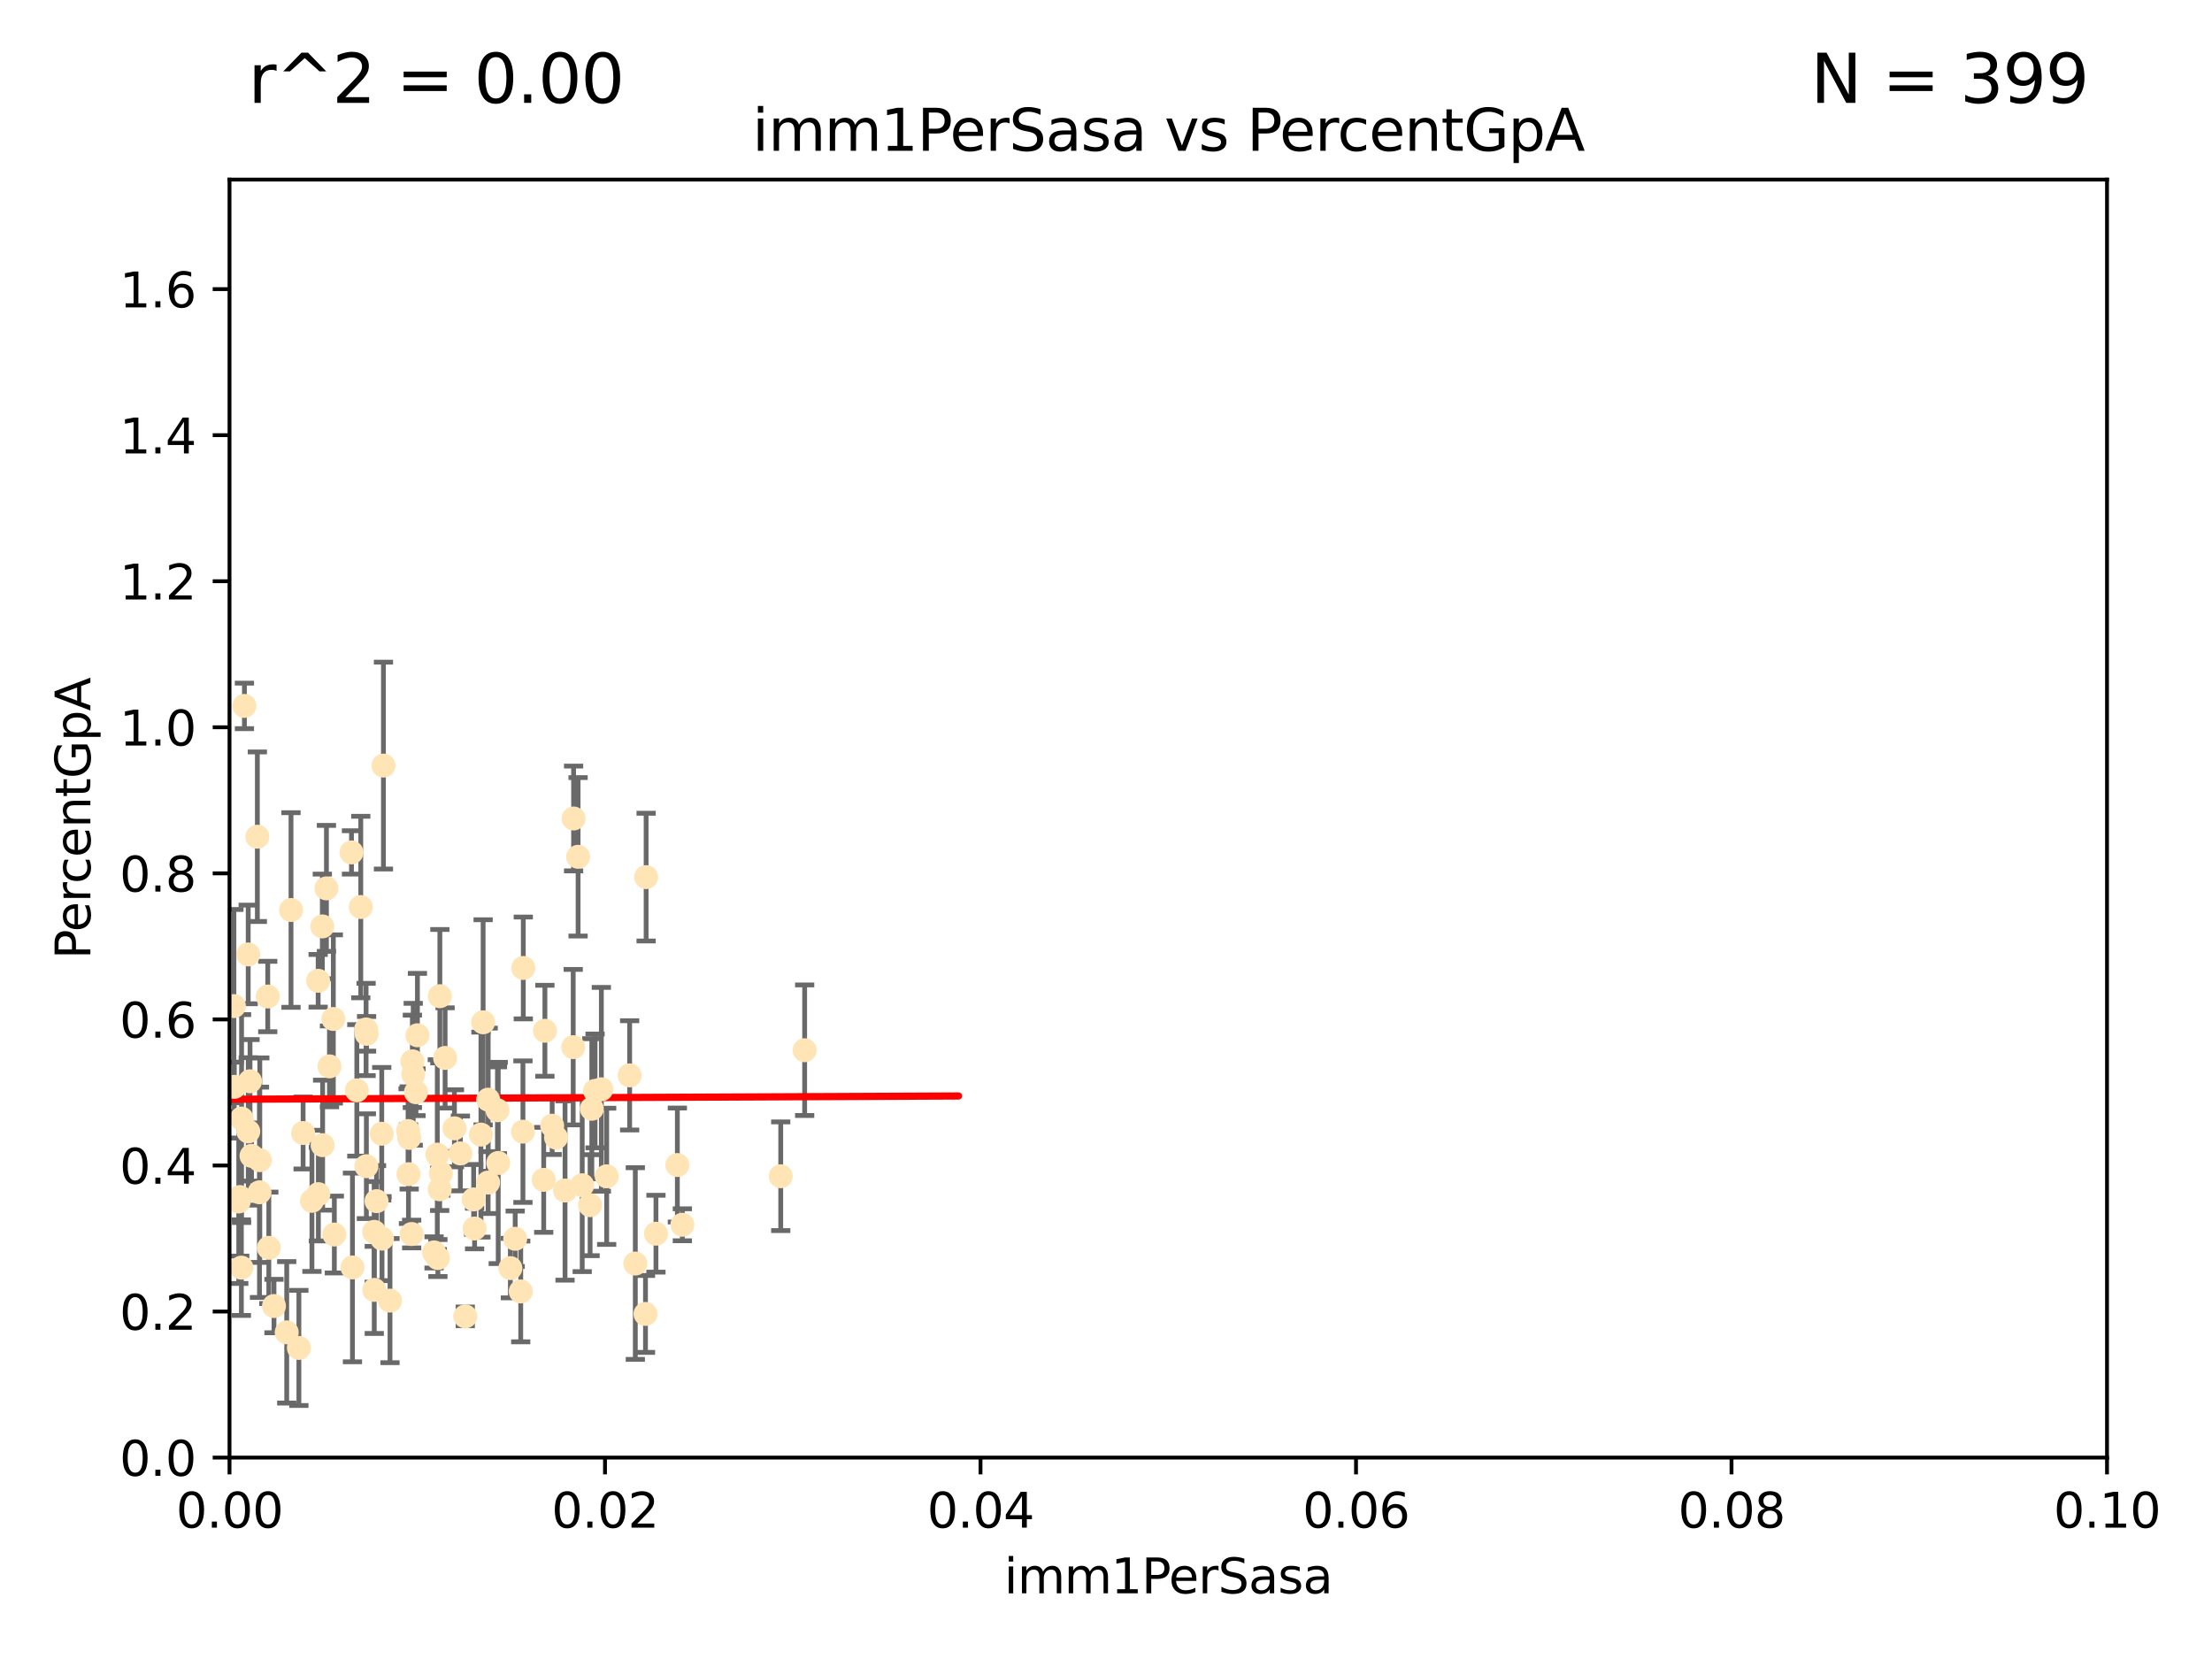 <?xml version="1.0" encoding="utf-8" standalone="no"?>
<!DOCTYPE svg PUBLIC "-//W3C//DTD SVG 1.1//EN"
  "http://www.w3.org/Graphics/SVG/1.1/DTD/svg11.dtd">
<svg xmlns:xlink="http://www.w3.org/1999/xlink" width="460.8pt" height="345.6pt" viewBox="0 0 460.8 345.6" xmlns="http://www.w3.org/2000/svg" version="1.1">
 <defs>
  <style type="text/css">*{stroke-linejoin: round; stroke-linecap: butt}</style>
 </defs>
 <g id="figure_1">
  <g id="patch_1">
   <path d="M 0 345.6 
L 460.8 345.6 
L 460.8 0 
L 0 0 
z
" style="fill: #ffffff"/>
  </g>
  <g id="axes_1">
   <g id="patch_2">
    <path d="M 47.81 303.64 
L 438.93 303.64 
L 438.93 37.411 
L 47.81 37.411 
z
" style="fill: #ffffff"/>
   </g>
   <g id="PathCollection_1">
    <defs>
     <path id="mf4ed8488e0" d="M 0 1.118 
C 0.297 1.118 0.581 1 0.791 0.791 
C 1 0.581 1.118 0.297 1.118 0 
C 1.118 -0.297 1 -0.581 0.791 -0.791 
C 0.581 -1 0.297 -1.118 0 -1.118 
C -0.297 -1.118 -0.581 -1 -0.791 -0.791 
C -1 -0.581 -1.118 -0.297 -1.118 0 
C -1.118 0.297 -1 0.581 -0.791 0.791 
C -0.581 1 -0.297 1.118 0 1.118 
z
" style="stroke: #ffe4b5"/>
    </defs>
    <g clip-path="url(#p011a132196)">
     <use xlink:href="#mf4ed8488e0" x="36.598" y="234.925" style="fill: #ffe4b5; stroke: #ffe4b5"/>
     <use xlink:href="#mf4ed8488e0" x="48.806" y="226.411" style="fill: #ffe4b5; stroke: #ffe4b5"/>
     <use xlink:href="#mf4ed8488e0" x="45.052" y="181.233" style="fill: #ffe4b5; stroke: #ffe4b5"/>
     <use xlink:href="#mf4ed8488e0" x="50.322" y="233.021" style="fill: #ffe4b5; stroke: #ffe4b5"/>
     <use xlink:href="#mf4ed8488e0" x="63.143" y="236.024" style="fill: #ffe4b5; stroke: #ffe4b5"/>
     <use xlink:href="#mf4ed8488e0" x="52.396" y="240.787" style="fill: #ffe4b5; stroke: #ffe4b5"/>
     <use xlink:href="#mf4ed8488e0" x="50.92" y="147.056" style="fill: #ffe4b5; stroke: #ffe4b5"/>
     <use xlink:href="#mf4ed8488e0" x="36.922" y="181.594" style="fill: #ffe4b5; stroke: #ffe4b5"/>
     <use xlink:href="#mf4ed8488e0" x="52.084" y="225.249" style="fill: #ffe4b5; stroke: #ffe4b5"/>
     <use xlink:href="#mf4ed8488e0" x="67.208" y="238.556" style="fill: #ffe4b5; stroke: #ffe4b5"/>
     <use xlink:href="#mf4ed8488e0" x="33.891" y="170.567" style="fill: #ffe4b5; stroke: #ffe4b5"/>
     <use xlink:href="#mf4ed8488e0" x="68.635" y="222.145" style="fill: #ffe4b5; stroke: #ffe4b5"/>
     <use xlink:href="#mf4ed8488e0" x="41.197" y="197.729" style="fill: #ffe4b5; stroke: #ffe4b5"/>
     <use xlink:href="#mf4ed8488e0" x="76.262" y="214.456" style="fill: #ffe4b5; stroke: #ffe4b5"/>
     <use xlink:href="#mf4ed8488e0" x="85.238" y="237.049" style="fill: #ffe4b5; stroke: #ffe4b5"/>
     <use xlink:href="#mf4ed8488e0" x="43.291" y="222.856" style="fill: #ffe4b5; stroke: #ffe4b5"/>
     <use xlink:href="#mf4ed8488e0" x="57.074" y="272.073" style="fill: #ffe4b5; stroke: #ffe4b5"/>
     <use xlink:href="#mf4ed8488e0" x="42.357" y="225.213" style="fill: #ffe4b5; stroke: #ffe4b5"/>
     <use xlink:href="#mf4ed8488e0" x="43.038" y="176.757" style="fill: #ffe4b5; stroke: #ffe4b5"/>
     <use xlink:href="#mf4ed8488e0" x="68.002" y="185.065" style="fill: #ffe4b5; stroke: #ffe4b5"/>
     <use xlink:href="#mf4ed8488e0" x="55.777" y="207.592" style="fill: #ffe4b5; stroke: #ffe4b5"/>
     <use xlink:href="#mf4ed8488e0" x="51.706" y="198.827" style="fill: #ffe4b5; stroke: #ffe4b5"/>
     <use xlink:href="#mf4ed8488e0" x="49.737" y="250.289" style="fill: #ffe4b5; stroke: #ffe4b5"/>
     <use xlink:href="#mf4ed8488e0" x="56" y="259.945" style="fill: #ffe4b5; stroke: #ffe4b5"/>
     <use xlink:href="#mf4ed8488e0" x="35.977" y="256.883" style="fill: #ffe4b5; stroke: #ffe4b5"/>
     <use xlink:href="#mf4ed8488e0" x="44.13" y="266.121" style="fill: #ffe4b5; stroke: #ffe4b5"/>
     <use xlink:href="#mf4ed8488e0" x="76.324" y="242.941" style="fill: #ffe4b5; stroke: #ffe4b5"/>
     <use xlink:href="#mf4ed8488e0" x="69.65" y="257.179" style="fill: #ffe4b5; stroke: #ffe4b5"/>
     <use xlink:href="#mf4ed8488e0" x="66.276" y="204.315" style="fill: #ffe4b5; stroke: #ffe4b5"/>
     <use xlink:href="#mf4ed8488e0" x="103.79" y="242.265" style="fill: #ffe4b5; stroke: #ffe4b5"/>
     <use xlink:href="#mf4ed8488e0" x="76.364" y="215.363" style="fill: #ffe4b5; stroke: #ffe4b5"/>
     <use xlink:href="#mf4ed8488e0" x="48.729" y="209.587" style="fill: #ffe4b5; stroke: #ffe4b5"/>
     <use xlink:href="#mf4ed8488e0" x="79.525" y="236.182" style="fill: #ffe4b5; stroke: #ffe4b5"/>
     <use xlink:href="#mf4ed8488e0" x="44.609" y="229.879" style="fill: #ffe4b5; stroke: #ffe4b5"/>
     <use xlink:href="#mf4ed8488e0" x="86.957" y="215.664" style="fill: #ffe4b5; stroke: #ffe4b5"/>
     <use xlink:href="#mf4ed8488e0" x="79.88" y="159.486" style="fill: #ffe4b5; stroke: #ffe4b5"/>
     <use xlink:href="#mf4ed8488e0" x="77.949" y="256.619" style="fill: #ffe4b5; stroke: #ffe4b5"/>
     <use xlink:href="#mf4ed8488e0" x="109.012" y="201.644" style="fill: #ffe4b5; stroke: #ffe4b5"/>
     <use xlink:href="#mf4ed8488e0" x="54.055" y="248.374" style="fill: #ffe4b5; stroke: #ffe4b5"/>
     <use xlink:href="#mf4ed8488e0" x="32.256" y="254.217" style="fill: #ffe4b5; stroke: #ffe4b5"/>
     <use xlink:href="#mf4ed8488e0" x="29.854" y="230.61" style="fill: #ffe4b5; stroke: #ffe4b5"/>
     <use xlink:href="#mf4ed8488e0" x="64.983" y="250.156" style="fill: #ffe4b5; stroke: #ffe4b5"/>
     <use xlink:href="#mf4ed8488e0" x="101.684" y="246.351" style="fill: #ffe4b5; stroke: #ffe4b5"/>
     <use xlink:href="#mf4ed8488e0" x="66.322" y="248.766" style="fill: #ffe4b5; stroke: #ffe4b5"/>
     <use xlink:href="#mf4ed8488e0" x="91.84" y="244.425" style="fill: #ffe4b5; stroke: #ffe4b5"/>
     <use xlink:href="#mf4ed8488e0" x="60.622" y="189.571" style="fill: #ffe4b5; stroke: #ffe4b5"/>
     <use xlink:href="#mf4ed8488e0" x="73.221" y="177.573" style="fill: #ffe4b5; stroke: #ffe4b5"/>
     <use xlink:href="#mf4ed8488e0" x="74.331" y="227.141" style="fill: #ffe4b5; stroke: #ffe4b5"/>
     <use xlink:href="#mf4ed8488e0" x="69.439" y="212.269" style="fill: #ffe4b5; stroke: #ffe4b5"/>
     <use xlink:href="#mf4ed8488e0" x="54.12" y="241.685" style="fill: #ffe4b5; stroke: #ffe4b5"/>
     <use xlink:href="#mf4ed8488e0" x="38.09" y="266.966" style="fill: #ffe4b5; stroke: #ffe4b5"/>
     <use xlink:href="#mf4ed8488e0" x="44.284" y="245.794" style="fill: #ffe4b5; stroke: #ffe4b5"/>
     <use xlink:href="#mf4ed8488e0" x="62.264" y="280.798" style="fill: #ffe4b5; stroke: #ffe4b5"/>
     <use xlink:href="#mf4ed8488e0" x="67.147" y="192.99" style="fill: #ffe4b5; stroke: #ffe4b5"/>
     <use xlink:href="#mf4ed8488e0" x="115.025" y="234.499" style="fill: #ffe4b5; stroke: #ffe4b5"/>
     <use xlink:href="#mf4ed8488e0" x="101.699" y="229.08" style="fill: #ffe4b5; stroke: #ffe4b5"/>
     <use xlink:href="#mf4ed8488e0" x="86.084" y="223.789" style="fill: #ffe4b5; stroke: #ffe4b5"/>
     <use xlink:href="#mf4ed8488e0" x="81.245" y="270.942" style="fill: #ffe4b5; stroke: #ffe4b5"/>
     <use xlink:href="#mf4ed8488e0" x="49.942" y="249.368" style="fill: #ffe4b5; stroke: #ffe4b5"/>
     <use xlink:href="#mf4ed8488e0" x="78.438" y="250.219" style="fill: #ffe4b5; stroke: #ffe4b5"/>
     <use xlink:href="#mf4ed8488e0" x="85.906" y="221.096" style="fill: #ffe4b5; stroke: #ffe4b5"/>
     <use xlink:href="#mf4ed8488e0" x="45.3" y="243.187" style="fill: #ffe4b5; stroke: #ffe4b5"/>
     <use xlink:href="#mf4ed8488e0" x="51.718" y="235.695" style="fill: #ffe4b5; stroke: #ffe4b5"/>
     <use xlink:href="#mf4ed8488e0" x="85.759" y="257.072" style="fill: #ffe4b5; stroke: #ffe4b5"/>
     <use xlink:href="#mf4ed8488e0" x="59.729" y="277.551" style="fill: #ffe4b5; stroke: #ffe4b5"/>
     <use xlink:href="#mf4ed8488e0" x="126.382" y="245.048" style="fill: #ffe4b5; stroke: #ffe4b5"/>
     <use xlink:href="#mf4ed8488e0" x="115.838" y="236.977" style="fill: #ffe4b5; stroke: #ffe4b5"/>
     <use xlink:href="#mf4ed8488e0" x="85.012" y="235.615" style="fill: #ffe4b5; stroke: #ffe4b5"/>
     <use xlink:href="#mf4ed8488e0" x="50.283" y="264.074" style="fill: #ffe4b5; stroke: #ffe4b5"/>
     <use xlink:href="#mf4ed8488e0" x="123.288" y="230.974" style="fill: #ffe4b5; stroke: #ffe4b5"/>
     <use xlink:href="#mf4ed8488e0" x="125.273" y="226.92" style="fill: #ffe4b5; stroke: #ffe4b5"/>
     <use xlink:href="#mf4ed8488e0" x="91.631" y="207.524" style="fill: #ffe4b5; stroke: #ffe4b5"/>
     <use xlink:href="#mf4ed8488e0" x="73.424" y="264.031" style="fill: #ffe4b5; stroke: #ffe4b5"/>
     <use xlink:href="#mf4ed8488e0" x="100.645" y="212.964" style="fill: #ffe4b5; stroke: #ffe4b5"/>
     <use xlink:href="#mf4ed8488e0" x="91.099" y="240.526" style="fill: #ffe4b5; stroke: #ffe4b5"/>
     <use xlink:href="#mf4ed8488e0" x="98.671" y="249.862" style="fill: #ffe4b5; stroke: #ffe4b5"/>
     <use xlink:href="#mf4ed8488e0" x="92.724" y="220.387" style="fill: #ffe4b5; stroke: #ffe4b5"/>
     <use xlink:href="#mf4ed8488e0" x="53.612" y="174.301" style="fill: #ffe4b5; stroke: #ffe4b5"/>
     <use xlink:href="#mf4ed8488e0" x="94.666" y="235.05" style="fill: #ffe4b5; stroke: #ffe4b5"/>
     <use xlink:href="#mf4ed8488e0" x="108.477" y="269.032" style="fill: #ffe4b5; stroke: #ffe4b5"/>
     <use xlink:href="#mf4ed8488e0" x="77.966" y="268.709" style="fill: #ffe4b5; stroke: #ffe4b5"/>
     <use xlink:href="#mf4ed8488e0" x="113.265" y="245.785" style="fill: #ffe4b5; stroke: #ffe4b5"/>
     <use xlink:href="#mf4ed8488e0" x="91.218" y="262.072" style="fill: #ffe4b5; stroke: #ffe4b5"/>
     <use xlink:href="#mf4ed8488e0" x="86.655" y="227.528" style="fill: #ffe4b5; stroke: #ffe4b5"/>
     <use xlink:href="#mf4ed8488e0" x="100.188" y="236.359" style="fill: #ffe4b5; stroke: #ffe4b5"/>
     <use xlink:href="#mf4ed8488e0" x="79.581" y="258.03" style="fill: #ffe4b5; stroke: #ffe4b5"/>
     <use xlink:href="#mf4ed8488e0" x="103.634" y="231.285" style="fill: #ffe4b5; stroke: #ffe4b5"/>
     <use xlink:href="#mf4ed8488e0" x="106.321" y="264.173" style="fill: #ffe4b5; stroke: #ffe4b5"/>
     <use xlink:href="#mf4ed8488e0" x="123.964" y="227.252" style="fill: #ffe4b5; stroke: #ffe4b5"/>
     <use xlink:href="#mf4ed8488e0" x="108.938" y="235.745" style="fill: #ffe4b5; stroke: #ffe4b5"/>
     <use xlink:href="#mf4ed8488e0" x="90.421" y="260.898" style="fill: #ffe4b5; stroke: #ffe4b5"/>
     <use xlink:href="#mf4ed8488e0" x="136.647" y="257.002" style="fill: #ffe4b5; stroke: #ffe4b5"/>
     <use xlink:href="#mf4ed8488e0" x="131.165" y="224.019" style="fill: #ffe4b5; stroke: #ffe4b5"/>
     <use xlink:href="#mf4ed8488e0" x="134.599" y="182.721" style="fill: #ffe4b5; stroke: #ffe4b5"/>
     <use xlink:href="#mf4ed8488e0" x="107.324" y="258.061" style="fill: #ffe4b5; stroke: #ffe4b5"/>
     <use xlink:href="#mf4ed8488e0" x="113.513" y="214.727" style="fill: #ffe4b5; stroke: #ffe4b5"/>
     <use xlink:href="#mf4ed8488e0" x="91.593" y="247.753" style="fill: #ffe4b5; stroke: #ffe4b5"/>
     <use xlink:href="#mf4ed8488e0" x="98.867" y="255.921" style="fill: #ffe4b5; stroke: #ffe4b5"/>
     <use xlink:href="#mf4ed8488e0" x="85.091" y="244.603" style="fill: #ffe4b5; stroke: #ffe4b5"/>
     <use xlink:href="#mf4ed8488e0" x="134.467" y="273.715" style="fill: #ffe4b5; stroke: #ffe4b5"/>
     <use xlink:href="#mf4ed8488e0" x="75.157" y="188.952" style="fill: #ffe4b5; stroke: #ffe4b5"/>
     <use xlink:href="#mf4ed8488e0" x="120.427" y="178.487" style="fill: #ffe4b5; stroke: #ffe4b5"/>
     <use xlink:href="#mf4ed8488e0" x="142.148" y="255.142" style="fill: #ffe4b5; stroke: #ffe4b5"/>
     <use xlink:href="#mf4ed8488e0" x="132.347" y="263.219" style="fill: #ffe4b5; stroke: #ffe4b5"/>
     <use xlink:href="#mf4ed8488e0" x="121.286" y="246.911" style="fill: #ffe4b5; stroke: #ffe4b5"/>
     <use xlink:href="#mf4ed8488e0" x="95.907" y="240.283" style="fill: #ffe4b5; stroke: #ffe4b5"/>
     <use xlink:href="#mf4ed8488e0" x="119.41" y="218.143" style="fill: #ffe4b5; stroke: #ffe4b5"/>
     <use xlink:href="#mf4ed8488e0" x="117.709" y="248.009" style="fill: #ffe4b5; stroke: #ffe4b5"/>
     <use xlink:href="#mf4ed8488e0" x="119.49" y="170.505" style="fill: #ffe4b5; stroke: #ffe4b5"/>
     <use xlink:href="#mf4ed8488e0" x="167.625" y="218.781" style="fill: #ffe4b5; stroke: #ffe4b5"/>
     <use xlink:href="#mf4ed8488e0" x="96.925" y="274.226" style="fill: #ffe4b5; stroke: #ffe4b5"/>
     <use xlink:href="#mf4ed8488e0" x="122.927" y="251.06" style="fill: #ffe4b5; stroke: #ffe4b5"/>
     <use xlink:href="#mf4ed8488e0" x="141.105" y="242.696" style="fill: #ffe4b5; stroke: #ffe4b5"/>
     <use xlink:href="#mf4ed8488e0" x="162.642" y="245.033" style="fill: #ffe4b5; stroke: #ffe4b5"/>
    </g>
   </g>
   <g id="matplotlib.axis_1">
    <g id="xtick_1">
     <g id="line2d_1">
      <defs>
       <path id="m79e1c6dfc9" d="M 0 0 
L 0 3.5 
" style="stroke: #000000; stroke-width: 0.8"/>
      </defs>
      <g>
       <use xlink:href="#m79e1c6dfc9" x="47.81" y="303.64" style="stroke: #000000; stroke-width: 0.8"/>
      </g>
     </g>
     <g id="text_1">
      <!-- 0.00 -->
      <g transform="translate(36.677 318.238)scale(0.1 -0.1)">
       <defs>
        <path id="DejaVuSans-30" d="M 2034 4250 
Q 1547 4250 1301 3770 
Q 1056 3291 1056 2328 
Q 1056 1369 1301 889 
Q 1547 409 2034 409 
Q 2525 409 2770 889 
Q 3016 1369 3016 2328 
Q 3016 3291 2770 3770 
Q 2525 4250 2034 4250 
z
M 2034 4750 
Q 2819 4750 3233 4129 
Q 3647 3509 3647 2328 
Q 3647 1150 3233 529 
Q 2819 -91 2034 -91 
Q 1250 -91 836 529 
Q 422 1150 422 2328 
Q 422 3509 836 4129 
Q 1250 4750 2034 4750 
z
" transform="scale(0.016)"/>
        <path id="DejaVuSans-2e" d="M 684 794 
L 1344 794 
L 1344 0 
L 684 0 
L 684 794 
z
" transform="scale(0.016)"/>
       </defs>
       <use xlink:href="#DejaVuSans-30"/>
       <use xlink:href="#DejaVuSans-2e" x="63.623"/>
       <use xlink:href="#DejaVuSans-30" x="95.41"/>
       <use xlink:href="#DejaVuSans-30" x="159.033"/>
      </g>
     </g>
    </g>
    <g id="xtick_2">
     <g id="line2d_2">
      <g>
       <use xlink:href="#m79e1c6dfc9" x="126.034" y="303.64" style="stroke: #000000; stroke-width: 0.8"/>
      </g>
     </g>
     <g id="text_2">
      <!-- 0.02 -->
      <g transform="translate(114.901 318.238)scale(0.1 -0.1)">
       <defs>
        <path id="DejaVuSans-32" d="M 1228 531 
L 3431 531 
L 3431 0 
L 469 0 
L 469 531 
Q 828 903 1448 1529 
Q 2069 2156 2228 2338 
Q 2531 2678 2651 2914 
Q 2772 3150 2772 3378 
Q 2772 3750 2511 3984 
Q 2250 4219 1831 4219 
Q 1534 4219 1204 4116 
Q 875 4013 500 3803 
L 500 4441 
Q 881 4594 1212 4672 
Q 1544 4750 1819 4750 
Q 2544 4750 2975 4387 
Q 3406 4025 3406 3419 
Q 3406 3131 3298 2873 
Q 3191 2616 2906 2266 
Q 2828 2175 2409 1742 
Q 1991 1309 1228 531 
z
" transform="scale(0.016)"/>
       </defs>
       <use xlink:href="#DejaVuSans-30"/>
       <use xlink:href="#DejaVuSans-2e" x="63.623"/>
       <use xlink:href="#DejaVuSans-30" x="95.41"/>
       <use xlink:href="#DejaVuSans-32" x="159.033"/>
      </g>
     </g>
    </g>
    <g id="xtick_3">
     <g id="line2d_3">
      <g>
       <use xlink:href="#m79e1c6dfc9" x="204.258" y="303.64" style="stroke: #000000; stroke-width: 0.8"/>
      </g>
     </g>
     <g id="text_3">
      <!-- 0.04 -->
      <g transform="translate(193.125 318.238)scale(0.1 -0.1)">
       <defs>
        <path id="DejaVuSans-34" d="M 2419 4116 
L 825 1625 
L 2419 1625 
L 2419 4116 
z
M 2253 4666 
L 3047 4666 
L 3047 1625 
L 3713 1625 
L 3713 1100 
L 3047 1100 
L 3047 0 
L 2419 0 
L 2419 1100 
L 313 1100 
L 313 1709 
L 2253 4666 
z
" transform="scale(0.016)"/>
       </defs>
       <use xlink:href="#DejaVuSans-30"/>
       <use xlink:href="#DejaVuSans-2e" x="63.623"/>
       <use xlink:href="#DejaVuSans-30" x="95.41"/>
       <use xlink:href="#DejaVuSans-34" x="159.033"/>
      </g>
     </g>
    </g>
    <g id="xtick_4">
     <g id="line2d_4">
      <g>
       <use xlink:href="#m79e1c6dfc9" x="282.482" y="303.64" style="stroke: #000000; stroke-width: 0.8"/>
      </g>
     </g>
     <g id="text_4">
      <!-- 0.06 -->
      <g transform="translate(271.349 318.238)scale(0.1 -0.1)">
       <defs>
        <path id="DejaVuSans-36" d="M 2113 2584 
Q 1688 2584 1439 2293 
Q 1191 2003 1191 1497 
Q 1191 994 1439 701 
Q 1688 409 2113 409 
Q 2538 409 2786 701 
Q 3034 994 3034 1497 
Q 3034 2003 2786 2293 
Q 2538 2584 2113 2584 
z
M 3366 4563 
L 3366 3988 
Q 3128 4100 2886 4159 
Q 2644 4219 2406 4219 
Q 1781 4219 1451 3797 
Q 1122 3375 1075 2522 
Q 1259 2794 1537 2939 
Q 1816 3084 2150 3084 
Q 2853 3084 3261 2657 
Q 3669 2231 3669 1497 
Q 3669 778 3244 343 
Q 2819 -91 2113 -91 
Q 1303 -91 875 529 
Q 447 1150 447 2328 
Q 447 3434 972 4092 
Q 1497 4750 2381 4750 
Q 2619 4750 2861 4703 
Q 3103 4656 3366 4563 
z
" transform="scale(0.016)"/>
       </defs>
       <use xlink:href="#DejaVuSans-30"/>
       <use xlink:href="#DejaVuSans-2e" x="63.623"/>
       <use xlink:href="#DejaVuSans-30" x="95.41"/>
       <use xlink:href="#DejaVuSans-36" x="159.033"/>
      </g>
     </g>
    </g>
    <g id="xtick_5">
     <g id="line2d_5">
      <g>
       <use xlink:href="#m79e1c6dfc9" x="360.706" y="303.64" style="stroke: #000000; stroke-width: 0.8"/>
      </g>
     </g>
     <g id="text_5">
      <!-- 0.08 -->
      <g transform="translate(349.573 318.238)scale(0.1 -0.1)">
       <defs>
        <path id="DejaVuSans-38" d="M 2034 2216 
Q 1584 2216 1326 1975 
Q 1069 1734 1069 1313 
Q 1069 891 1326 650 
Q 1584 409 2034 409 
Q 2484 409 2743 651 
Q 3003 894 3003 1313 
Q 3003 1734 2745 1975 
Q 2488 2216 2034 2216 
z
M 1403 2484 
Q 997 2584 770 2862 
Q 544 3141 544 3541 
Q 544 4100 942 4425 
Q 1341 4750 2034 4750 
Q 2731 4750 3128 4425 
Q 3525 4100 3525 3541 
Q 3525 3141 3298 2862 
Q 3072 2584 2669 2484 
Q 3125 2378 3379 2068 
Q 3634 1759 3634 1313 
Q 3634 634 3220 271 
Q 2806 -91 2034 -91 
Q 1263 -91 848 271 
Q 434 634 434 1313 
Q 434 1759 690 2068 
Q 947 2378 1403 2484 
z
M 1172 3481 
Q 1172 3119 1398 2916 
Q 1625 2713 2034 2713 
Q 2441 2713 2670 2916 
Q 2900 3119 2900 3481 
Q 2900 3844 2670 4047 
Q 2441 4250 2034 4250 
Q 1625 4250 1398 4047 
Q 1172 3844 1172 3481 
z
" transform="scale(0.016)"/>
       </defs>
       <use xlink:href="#DejaVuSans-30"/>
       <use xlink:href="#DejaVuSans-2e" x="63.623"/>
       <use xlink:href="#DejaVuSans-30" x="95.41"/>
       <use xlink:href="#DejaVuSans-38" x="159.033"/>
      </g>
     </g>
    </g>
    <g id="xtick_6">
     <g id="line2d_6">
      <g>
       <use xlink:href="#m79e1c6dfc9" x="438.93" y="303.64" style="stroke: #000000; stroke-width: 0.8"/>
      </g>
     </g>
     <g id="text_6">
      <!-- 0.10 -->
      <g transform="translate(427.797 318.238)scale(0.1 -0.1)">
       <defs>
        <path id="DejaVuSans-31" d="M 794 531 
L 1825 531 
L 1825 4091 
L 703 3866 
L 703 4441 
L 1819 4666 
L 2450 4666 
L 2450 531 
L 3481 531 
L 3481 0 
L 794 0 
L 794 531 
z
" transform="scale(0.016)"/>
       </defs>
       <use xlink:href="#DejaVuSans-30"/>
       <use xlink:href="#DejaVuSans-2e" x="63.623"/>
       <use xlink:href="#DejaVuSans-31" x="95.41"/>
       <use xlink:href="#DejaVuSans-30" x="159.033"/>
      </g>
     </g>
    </g>
    <g id="text_7">
     <!-- imm1PerSasa -->
     <g transform="translate(209.186 331.917)scale(0.1 -0.1)">
      <defs>
       <path id="DejaVuSans-69" d="M 603 3500 
L 1178 3500 
L 1178 0 
L 603 0 
L 603 3500 
z
M 603 4863 
L 1178 4863 
L 1178 4134 
L 603 4134 
L 603 4863 
z
" transform="scale(0.016)"/>
       <path id="DejaVuSans-6d" d="M 3328 2828 
Q 3544 3216 3844 3400 
Q 4144 3584 4550 3584 
Q 5097 3584 5394 3201 
Q 5691 2819 5691 2113 
L 5691 0 
L 5113 0 
L 5113 2094 
Q 5113 2597 4934 2840 
Q 4756 3084 4391 3084 
Q 3944 3084 3684 2787 
Q 3425 2491 3425 1978 
L 3425 0 
L 2847 0 
L 2847 2094 
Q 2847 2600 2669 2842 
Q 2491 3084 2119 3084 
Q 1678 3084 1418 2786 
Q 1159 2488 1159 1978 
L 1159 0 
L 581 0 
L 581 3500 
L 1159 3500 
L 1159 2956 
Q 1356 3278 1631 3431 
Q 1906 3584 2284 3584 
Q 2666 3584 2933 3390 
Q 3200 3197 3328 2828 
z
" transform="scale(0.016)"/>
       <path id="DejaVuSans-50" d="M 1259 4147 
L 1259 2394 
L 2053 2394 
Q 2494 2394 2734 2622 
Q 2975 2850 2975 3272 
Q 2975 3691 2734 3919 
Q 2494 4147 2053 4147 
L 1259 4147 
z
M 628 4666 
L 2053 4666 
Q 2838 4666 3239 4311 
Q 3641 3956 3641 3272 
Q 3641 2581 3239 2228 
Q 2838 1875 2053 1875 
L 1259 1875 
L 1259 0 
L 628 0 
L 628 4666 
z
" transform="scale(0.016)"/>
       <path id="DejaVuSans-65" d="M 3597 1894 
L 3597 1613 
L 953 1613 
Q 991 1019 1311 708 
Q 1631 397 2203 397 
Q 2534 397 2845 478 
Q 3156 559 3463 722 
L 3463 178 
Q 3153 47 2828 -22 
Q 2503 -91 2169 -91 
Q 1331 -91 842 396 
Q 353 884 353 1716 
Q 353 2575 817 3079 
Q 1281 3584 2069 3584 
Q 2775 3584 3186 3129 
Q 3597 2675 3597 1894 
z
M 3022 2063 
Q 3016 2534 2758 2815 
Q 2500 3097 2075 3097 
Q 1594 3097 1305 2825 
Q 1016 2553 972 2059 
L 3022 2063 
z
" transform="scale(0.016)"/>
       <path id="DejaVuSans-72" d="M 2631 2963 
Q 2534 3019 2420 3045 
Q 2306 3072 2169 3072 
Q 1681 3072 1420 2755 
Q 1159 2438 1159 1844 
L 1159 0 
L 581 0 
L 581 3500 
L 1159 3500 
L 1159 2956 
Q 1341 3275 1631 3429 
Q 1922 3584 2338 3584 
Q 2397 3584 2469 3576 
Q 2541 3569 2628 3553 
L 2631 2963 
z
" transform="scale(0.016)"/>
       <path id="DejaVuSans-53" d="M 3425 4513 
L 3425 3897 
Q 3066 4069 2747 4153 
Q 2428 4238 2131 4238 
Q 1616 4238 1336 4038 
Q 1056 3838 1056 3469 
Q 1056 3159 1242 3001 
Q 1428 2844 1947 2747 
L 2328 2669 
Q 3034 2534 3370 2195 
Q 3706 1856 3706 1288 
Q 3706 609 3251 259 
Q 2797 -91 1919 -91 
Q 1588 -91 1214 -16 
Q 841 59 441 206 
L 441 856 
Q 825 641 1194 531 
Q 1563 422 1919 422 
Q 2459 422 2753 634 
Q 3047 847 3047 1241 
Q 3047 1584 2836 1778 
Q 2625 1972 2144 2069 
L 1759 2144 
Q 1053 2284 737 2584 
Q 422 2884 422 3419 
Q 422 4038 858 4394 
Q 1294 4750 2059 4750 
Q 2388 4750 2728 4690 
Q 3069 4631 3425 4513 
z
" transform="scale(0.016)"/>
       <path id="DejaVuSans-61" d="M 2194 1759 
Q 1497 1759 1228 1600 
Q 959 1441 959 1056 
Q 959 750 1161 570 
Q 1363 391 1709 391 
Q 2188 391 2477 730 
Q 2766 1069 2766 1631 
L 2766 1759 
L 2194 1759 
z
M 3341 1997 
L 3341 0 
L 2766 0 
L 2766 531 
Q 2569 213 2275 61 
Q 1981 -91 1556 -91 
Q 1019 -91 701 211 
Q 384 513 384 1019 
Q 384 1609 779 1909 
Q 1175 2209 1959 2209 
L 2766 2209 
L 2766 2266 
Q 2766 2663 2505 2880 
Q 2244 3097 1772 3097 
Q 1472 3097 1187 3025 
Q 903 2953 641 2809 
L 641 3341 
Q 956 3463 1253 3523 
Q 1550 3584 1831 3584 
Q 2591 3584 2966 3190 
Q 3341 2797 3341 1997 
z
" transform="scale(0.016)"/>
       <path id="DejaVuSans-73" d="M 2834 3397 
L 2834 2853 
Q 2591 2978 2328 3040 
Q 2066 3103 1784 3103 
Q 1356 3103 1142 2972 
Q 928 2841 928 2578 
Q 928 2378 1081 2264 
Q 1234 2150 1697 2047 
L 1894 2003 
Q 2506 1872 2764 1633 
Q 3022 1394 3022 966 
Q 3022 478 2636 193 
Q 2250 -91 1575 -91 
Q 1294 -91 989 -36 
Q 684 19 347 128 
L 347 722 
Q 666 556 975 473 
Q 1284 391 1588 391 
Q 1994 391 2212 530 
Q 2431 669 2431 922 
Q 2431 1156 2273 1281 
Q 2116 1406 1581 1522 
L 1381 1569 
Q 847 1681 609 1914 
Q 372 2147 372 2553 
Q 372 3047 722 3315 
Q 1072 3584 1716 3584 
Q 2034 3584 2315 3537 
Q 2597 3491 2834 3397 
z
" transform="scale(0.016)"/>
      </defs>
      <use xlink:href="#DejaVuSans-69"/>
      <use xlink:href="#DejaVuSans-6d" x="27.783"/>
      <use xlink:href="#DejaVuSans-6d" x="125.195"/>
      <use xlink:href="#DejaVuSans-31" x="222.607"/>
      <use xlink:href="#DejaVuSans-50" x="286.23"/>
      <use xlink:href="#DejaVuSans-65" x="342.908"/>
      <use xlink:href="#DejaVuSans-72" x="404.432"/>
      <use xlink:href="#DejaVuSans-53" x="445.545"/>
      <use xlink:href="#DejaVuSans-61" x="509.021"/>
      <use xlink:href="#DejaVuSans-73" x="570.301"/>
      <use xlink:href="#DejaVuSans-61" x="622.4"/>
     </g>
    </g>
   </g>
   <g id="matplotlib.axis_2">
    <g id="ytick_1">
     <g id="line2d_7">
      <defs>
       <path id="mdf7a1a7365" d="M 0 0 
L -3.5 0 
" style="stroke: #000000; stroke-width: 0.8"/>
      </defs>
      <g>
       <use xlink:href="#mdf7a1a7365" x="47.81" y="303.64" style="stroke: #000000; stroke-width: 0.8"/>
      </g>
     </g>
     <g id="text_8">
      <!-- 0.0 -->
      <g transform="translate(24.907 307.439)scale(0.1 -0.1)">
       <use xlink:href="#DejaVuSans-30"/>
       <use xlink:href="#DejaVuSans-2e" x="63.623"/>
       <use xlink:href="#DejaVuSans-30" x="95.41"/>
      </g>
     </g>
    </g>
    <g id="ytick_2">
     <g id="line2d_8">
      <g>
       <use xlink:href="#mdf7a1a7365" x="47.81" y="273.214" style="stroke: #000000; stroke-width: 0.8"/>
      </g>
     </g>
     <g id="text_9">
      <!-- 0.2 -->
      <g transform="translate(24.907 277.013)scale(0.1 -0.1)">
       <use xlink:href="#DejaVuSans-30"/>
       <use xlink:href="#DejaVuSans-2e" x="63.623"/>
       <use xlink:href="#DejaVuSans-32" x="95.41"/>
      </g>
     </g>
    </g>
    <g id="ytick_3">
     <g id="line2d_9">
      <g>
       <use xlink:href="#mdf7a1a7365" x="47.81" y="242.788" style="stroke: #000000; stroke-width: 0.8"/>
      </g>
     </g>
     <g id="text_10">
      <!-- 0.4 -->
      <g transform="translate(24.907 246.587)scale(0.1 -0.1)">
       <use xlink:href="#DejaVuSans-30"/>
       <use xlink:href="#DejaVuSans-2e" x="63.623"/>
       <use xlink:href="#DejaVuSans-34" x="95.41"/>
      </g>
     </g>
    </g>
    <g id="ytick_4">
     <g id="line2d_10">
      <g>
       <use xlink:href="#mdf7a1a7365" x="47.81" y="212.362" style="stroke: #000000; stroke-width: 0.8"/>
      </g>
     </g>
     <g id="text_11">
      <!-- 0.6 -->
      <g transform="translate(24.907 216.161)scale(0.1 -0.1)">
       <use xlink:href="#DejaVuSans-30"/>
       <use xlink:href="#DejaVuSans-2e" x="63.623"/>
       <use xlink:href="#DejaVuSans-36" x="95.41"/>
      </g>
     </g>
    </g>
    <g id="ytick_5">
     <g id="line2d_11">
      <g>
       <use xlink:href="#mdf7a1a7365" x="47.81" y="181.935" style="stroke: #000000; stroke-width: 0.8"/>
      </g>
     </g>
     <g id="text_12">
      <!-- 0.8 -->
      <g transform="translate(24.907 185.735)scale(0.1 -0.1)">
       <use xlink:href="#DejaVuSans-30"/>
       <use xlink:href="#DejaVuSans-2e" x="63.623"/>
       <use xlink:href="#DejaVuSans-38" x="95.41"/>
      </g>
     </g>
    </g>
    <g id="ytick_6">
     <g id="line2d_12">
      <g>
       <use xlink:href="#mdf7a1a7365" x="47.81" y="151.509" style="stroke: #000000; stroke-width: 0.8"/>
      </g>
     </g>
     <g id="text_13">
      <!-- 1.0 -->
      <g transform="translate(24.907 155.308)scale(0.1 -0.1)">
       <use xlink:href="#DejaVuSans-31"/>
       <use xlink:href="#DejaVuSans-2e" x="63.623"/>
       <use xlink:href="#DejaVuSans-30" x="95.41"/>
      </g>
     </g>
    </g>
    <g id="ytick_7">
     <g id="line2d_13">
      <g>
       <use xlink:href="#mdf7a1a7365" x="47.81" y="121.083" style="stroke: #000000; stroke-width: 0.8"/>
      </g>
     </g>
     <g id="text_14">
      <!-- 1.2 -->
      <g transform="translate(24.907 124.882)scale(0.1 -0.1)">
       <use xlink:href="#DejaVuSans-31"/>
       <use xlink:href="#DejaVuSans-2e" x="63.623"/>
       <use xlink:href="#DejaVuSans-32" x="95.41"/>
      </g>
     </g>
    </g>
    <g id="ytick_8">
     <g id="line2d_14">
      <g>
       <use xlink:href="#mdf7a1a7365" x="47.81" y="90.657" style="stroke: #000000; stroke-width: 0.8"/>
      </g>
     </g>
     <g id="text_15">
      <!-- 1.4 -->
      <g transform="translate(24.907 94.456)scale(0.1 -0.1)">
       <use xlink:href="#DejaVuSans-31"/>
       <use xlink:href="#DejaVuSans-2e" x="63.623"/>
       <use xlink:href="#DejaVuSans-34" x="95.41"/>
      </g>
     </g>
    </g>
    <g id="ytick_9">
     <g id="line2d_15">
      <g>
       <use xlink:href="#mdf7a1a7365" x="47.81" y="60.231" style="stroke: #000000; stroke-width: 0.8"/>
      </g>
     </g>
     <g id="text_16">
      <!-- 1.6 -->
      <g transform="translate(24.907 64.03)scale(0.1 -0.1)">
       <use xlink:href="#DejaVuSans-31"/>
       <use xlink:href="#DejaVuSans-2e" x="63.623"/>
       <use xlink:href="#DejaVuSans-36" x="95.41"/>
      </g>
     </g>
    </g>
    <g id="text_17">
     <!-- PercentGpA -->
     <g transform="translate(18.827 199.802)rotate(-90)scale(0.1 -0.1)">
      <defs>
       <path id="DejaVuSans-63" d="M 3122 3366 
L 3122 2828 
Q 2878 2963 2633 3030 
Q 2388 3097 2138 3097 
Q 1578 3097 1268 2742 
Q 959 2388 959 1747 
Q 959 1106 1268 751 
Q 1578 397 2138 397 
Q 2388 397 2633 464 
Q 2878 531 3122 666 
L 3122 134 
Q 2881 22 2623 -34 
Q 2366 -91 2075 -91 
Q 1284 -91 818 406 
Q 353 903 353 1747 
Q 353 2603 823 3093 
Q 1294 3584 2113 3584 
Q 2378 3584 2631 3529 
Q 2884 3475 3122 3366 
z
" transform="scale(0.016)"/>
       <path id="DejaVuSans-6e" d="M 3513 2113 
L 3513 0 
L 2938 0 
L 2938 2094 
Q 2938 2591 2744 2837 
Q 2550 3084 2163 3084 
Q 1697 3084 1428 2787 
Q 1159 2491 1159 1978 
L 1159 0 
L 581 0 
L 581 3500 
L 1159 3500 
L 1159 2956 
Q 1366 3272 1645 3428 
Q 1925 3584 2291 3584 
Q 2894 3584 3203 3211 
Q 3513 2838 3513 2113 
z
" transform="scale(0.016)"/>
       <path id="DejaVuSans-74" d="M 1172 4494 
L 1172 3500 
L 2356 3500 
L 2356 3053 
L 1172 3053 
L 1172 1153 
Q 1172 725 1289 603 
Q 1406 481 1766 481 
L 2356 481 
L 2356 0 
L 1766 0 
Q 1100 0 847 248 
Q 594 497 594 1153 
L 594 3053 
L 172 3053 
L 172 3500 
L 594 3500 
L 594 4494 
L 1172 4494 
z
" transform="scale(0.016)"/>
       <path id="DejaVuSans-47" d="M 3809 666 
L 3809 1919 
L 2778 1919 
L 2778 2438 
L 4434 2438 
L 4434 434 
Q 4069 175 3628 42 
Q 3188 -91 2688 -91 
Q 1594 -91 976 548 
Q 359 1188 359 2328 
Q 359 3472 976 4111 
Q 1594 4750 2688 4750 
Q 3144 4750 3555 4637 
Q 3966 4525 4313 4306 
L 4313 3634 
Q 3963 3931 3569 4081 
Q 3175 4231 2741 4231 
Q 1884 4231 1454 3753 
Q 1025 3275 1025 2328 
Q 1025 1384 1454 906 
Q 1884 428 2741 428 
Q 3075 428 3337 486 
Q 3600 544 3809 666 
z
" transform="scale(0.016)"/>
       <path id="DejaVuSans-70" d="M 1159 525 
L 1159 -1331 
L 581 -1331 
L 581 3500 
L 1159 3500 
L 1159 2969 
Q 1341 3281 1617 3432 
Q 1894 3584 2278 3584 
Q 2916 3584 3314 3078 
Q 3713 2572 3713 1747 
Q 3713 922 3314 415 
Q 2916 -91 2278 -91 
Q 1894 -91 1617 61 
Q 1341 213 1159 525 
z
M 3116 1747 
Q 3116 2381 2855 2742 
Q 2594 3103 2138 3103 
Q 1681 3103 1420 2742 
Q 1159 2381 1159 1747 
Q 1159 1113 1420 752 
Q 1681 391 2138 391 
Q 2594 391 2855 752 
Q 3116 1113 3116 1747 
z
" transform="scale(0.016)"/>
       <path id="DejaVuSans-41" d="M 2188 4044 
L 1331 1722 
L 3047 1722 
L 2188 4044 
z
M 1831 4666 
L 2547 4666 
L 4325 0 
L 3669 0 
L 3244 1197 
L 1141 1197 
L 716 0 
L 50 0 
L 1831 4666 
z
" transform="scale(0.016)"/>
      </defs>
      <use xlink:href="#DejaVuSans-50"/>
      <use xlink:href="#DejaVuSans-65" x="56.678"/>
      <use xlink:href="#DejaVuSans-72" x="118.201"/>
      <use xlink:href="#DejaVuSans-63" x="157.064"/>
      <use xlink:href="#DejaVuSans-65" x="212.045"/>
      <use xlink:href="#DejaVuSans-6e" x="273.568"/>
      <use xlink:href="#DejaVuSans-74" x="336.947"/>
      <use xlink:href="#DejaVuSans-47" x="376.156"/>
      <use xlink:href="#DejaVuSans-70" x="453.646"/>
      <use xlink:href="#DejaVuSans-41" x="517.123"/>
     </g>
    </g>
   </g>
   <g id="LineCollection_1">
    <path d="M 36.598 244.666 
L 36.598 225.184 
" clip-path="url(#p011a132196)" style="fill: none; stroke: #696969"/>
    <path d="M 48.806 231.559 
L 48.806 221.262 
" clip-path="url(#p011a132196)" style="fill: none; stroke: #696969"/>
    <path d="M 45.052 187.924 
L 45.052 174.541 
" clip-path="url(#p011a132196)" style="fill: none; stroke: #696969"/>
    <path d="M 50.322 254.678 
L 50.322 211.363 
" clip-path="url(#p011a132196)" style="fill: none; stroke: #696969"/>
    <path d="M 63.143 243.516 
L 63.143 228.533 
" clip-path="url(#p011a132196)" style="fill: none; stroke: #696969"/>
    <path d="M 52.396 246.04 
L 52.396 235.533 
" clip-path="url(#p011a132196)" style="fill: none; stroke: #696969"/>
    <path d="M 50.92 151.794 
L 50.92 142.317 
" clip-path="url(#p011a132196)" style="fill: none; stroke: #696969"/>
    <path d="M 36.922 190.309 
L 36.922 172.878 
" clip-path="url(#p011a132196)" style="fill: none; stroke: #696969"/>
    <path d="M 52.084 233.934 
L 52.084 216.564 
" clip-path="url(#p011a132196)" style="fill: none; stroke: #696969"/>
    <path d="M 67.208 252.097 
L 67.208 225.016 
" clip-path="url(#p011a132196)" style="fill: none; stroke: #696969"/>
    <path d="M 33.891 179.609 
L 33.891 161.524 
" clip-path="url(#p011a132196)" style="fill: none; stroke: #696969"/>
    <path d="M 68.635 230.566 
L 68.635 213.724 
" clip-path="url(#p011a132196)" style="fill: none; stroke: #696969"/>
    <path d="M 41.197 212.161 
L 41.197 183.297 
" clip-path="url(#p011a132196)" style="fill: none; stroke: #696969"/>
    <path d="M 76.262 224.068 
L 76.262 204.844 
" clip-path="url(#p011a132196)" style="fill: none; stroke: #696969"/>
    <path d="M 85.238 247.701 
L 85.238 226.397 
" clip-path="url(#p011a132196)" style="fill: none; stroke: #696969"/>
    <path d="M 43.291 227.432 
L 43.291 218.28 
" clip-path="url(#p011a132196)" style="fill: none; stroke: #696969"/>
    <path d="M 57.074 277.635 
L 57.074 266.511 
" clip-path="url(#p011a132196)" style="fill: none; stroke: #696969"/>
    <path d="M 42.357 247.166 
L 42.357 203.26 
" clip-path="url(#p011a132196)" style="fill: none; stroke: #696969"/>
    <path d="M 43.038 198.388 
L 43.038 155.126 
" clip-path="url(#p011a132196)" style="fill: none; stroke: #696969"/>
    <path d="M 68.002 198.183 
L 68.002 171.946 
" clip-path="url(#p011a132196)" style="fill: none; stroke: #696969"/>
    <path d="M 55.777 214.926 
L 55.777 200.257 
" clip-path="url(#p011a132196)" style="fill: none; stroke: #696969"/>
    <path d="M 51.706 209.099 
L 51.706 188.555 
" clip-path="url(#p011a132196)" style="fill: none; stroke: #696969"/>
    <path d="M 49.737 267.366 
L 49.737 233.211 
" clip-path="url(#p011a132196)" style="fill: none; stroke: #696969"/>
    <path d="M 56 271.552 
L 56 248.339 
" clip-path="url(#p011a132196)" style="fill: none; stroke: #696969"/>
    <path d="M 35.977 263.541 
L 35.977 250.225 
" clip-path="url(#p011a132196)" style="fill: none; stroke: #696969"/>
    <path d="M 44.13 279.981 
L 44.13 252.261 
" clip-path="url(#p011a132196)" style="fill: none; stroke: #696969"/>
    <path d="M 76.324 253.852 
L 76.324 232.031 
" clip-path="url(#p011a132196)" style="fill: none; stroke: #696969"/>
    <path d="M 69.65 265.185 
L 69.65 249.173 
" clip-path="url(#p011a132196)" style="fill: none; stroke: #696969"/>
    <path d="M 66.276 209.796 
L 66.276 198.833 
" clip-path="url(#p011a132196)" style="fill: none; stroke: #696969"/>
    <path d="M 103.79 263.227 
L 103.79 221.304 
" clip-path="url(#p011a132196)" style="fill: none; stroke: #696969"/>
    <path d="M 76.364 218.973 
L 76.364 211.753 
" clip-path="url(#p011a132196)" style="fill: none; stroke: #696969"/>
    <path d="M 48.729 229.712 
L 48.729 189.461 
" clip-path="url(#p011a132196)" style="fill: none; stroke: #696969"/>
    <path d="M 79.525 249.992 
L 79.525 222.371 
" clip-path="url(#p011a132196)" style="fill: none; stroke: #696969"/>
    <path d="M 44.609 235.846 
L 44.609 223.912 
" clip-path="url(#p011a132196)" style="fill: none; stroke: #696969"/>
    <path d="M 86.957 228.553 
L 86.957 202.775 
" clip-path="url(#p011a132196)" style="fill: none; stroke: #696969"/>
    <path d="M 79.88 181.033 
L 79.88 137.939 
" clip-path="url(#p011a132196)" style="fill: none; stroke: #696969"/>
    <path d="M 77.949 267.094 
L 77.949 246.145 
" clip-path="url(#p011a132196)" style="fill: none; stroke: #696969"/>
    <path d="M 109.012 212.251 
L 109.012 191.038 
" clip-path="url(#p011a132196)" style="fill: none; stroke: #696969"/>
    <path d="M 54.055 270.281 
L 54.055 226.467 
" clip-path="url(#p011a132196)" style="fill: none; stroke: #696969"/>
    <path d="M 32.256 263.55 
L 32.256 244.884 
" clip-path="url(#p011a132196)" style="fill: none; stroke: #696969"/>
    <path d="M 29.854 237.646 
L 29.854 223.575 
" clip-path="url(#p011a132196)" style="fill: none; stroke: #696969"/>
    <path d="M 64.983 264.859 
L 64.983 235.453 
" clip-path="url(#p011a132196)" style="fill: none; stroke: #696969"/>
    <path d="M 101.684 252.798 
L 101.684 239.905 
" clip-path="url(#p011a132196)" style="fill: none; stroke: #696969"/>
    <path d="M 66.322 258.504 
L 66.322 239.028 
" clip-path="url(#p011a132196)" style="fill: none; stroke: #696969"/>
    <path d="M 91.84 248.984 
L 91.84 239.865 
" clip-path="url(#p011a132196)" style="fill: none; stroke: #696969"/>
    <path d="M 60.622 209.841 
L 60.622 169.301 
" clip-path="url(#p011a132196)" style="fill: none; stroke: #696969"/>
    <path d="M 73.221 182.089 
L 73.221 173.058 
" clip-path="url(#p011a132196)" style="fill: none; stroke: #696969"/>
    <path d="M 74.331 240.836 
L 74.331 213.447 
" clip-path="url(#p011a132196)" style="fill: none; stroke: #696969"/>
    <path d="M 69.439 229.79 
L 69.439 194.747 
" clip-path="url(#p011a132196)" style="fill: none; stroke: #696969"/>
    <path d="M 54.12 262.984 
L 54.12 220.387 
" clip-path="url(#p011a132196)" style="fill: none; stroke: #696969"/>
    <path d="M 38.09 283.841 
L 38.09 250.092 
" clip-path="url(#p011a132196)" style="fill: none; stroke: #696969"/>
    <path d="M 44.284 260.183 
L 44.284 231.405 
" clip-path="url(#p011a132196)" style="fill: none; stroke: #696969"/>
    <path d="M 62.264 292.789 
L 62.264 268.808 
" clip-path="url(#p011a132196)" style="fill: none; stroke: #696969"/>
    <path d="M 67.147 203.894 
L 67.147 182.087 
" clip-path="url(#p011a132196)" style="fill: none; stroke: #696969"/>
    <path d="M 115.025 240.502 
L 115.025 228.497 
" clip-path="url(#p011a132196)" style="fill: none; stroke: #696969"/>
    <path d="M 101.699 243.986 
L 101.699 214.174 
" clip-path="url(#p011a132196)" style="fill: none; stroke: #696969"/>
    <path d="M 86.084 238.564 
L 86.084 209.013 
" clip-path="url(#p011a132196)" style="fill: none; stroke: #696969"/>
    <path d="M 81.245 283.871 
L 81.245 258.013 
" clip-path="url(#p011a132196)" style="fill: none; stroke: #696969"/>
    <path d="M 49.942 261.664 
L 49.942 237.073 
" clip-path="url(#p011a132196)" style="fill: none; stroke: #696969"/>
    <path d="M 78.438 257.613 
L 78.438 242.825 
" clip-path="url(#p011a132196)" style="fill: none; stroke: #696969"/>
    <path d="M 85.906 230.72 
L 85.906 211.472 
" clip-path="url(#p011a132196)" style="fill: none; stroke: #696969"/>
    <path d="M 45.3 251.875 
L 45.3 234.5 
" clip-path="url(#p011a132196)" style="fill: none; stroke: #696969"/>
    <path d="M 51.718 251.046 
L 51.718 220.344 
" clip-path="url(#p011a132196)" style="fill: none; stroke: #696969"/>
    <path d="M 85.759 259.961 
L 85.759 254.182 
" clip-path="url(#p011a132196)" style="fill: none; stroke: #696969"/>
    <path d="M 59.729 292.284 
L 59.729 262.817 
" clip-path="url(#p011a132196)" style="fill: none; stroke: #696969"/>
    <path d="M 126.382 259.236 
L 126.382 230.86 
" clip-path="url(#p011a132196)" style="fill: none; stroke: #696969"/>
    <path d="M 115.838 237.973 
L 115.838 235.981 
" clip-path="url(#p011a132196)" style="fill: none; stroke: #696969"/>
    <path d="M 85.012 244.419 
L 85.012 226.811 
" clip-path="url(#p011a132196)" style="fill: none; stroke: #696969"/>
    <path d="M 50.283 274.032 
L 50.283 254.116 
" clip-path="url(#p011a132196)" style="fill: none; stroke: #696969"/>
    <path d="M 123.288 245.568 
L 123.288 216.38 
" clip-path="url(#p011a132196)" style="fill: none; stroke: #696969"/>
    <path d="M 125.273 248.148 
L 125.273 205.692 
" clip-path="url(#p011a132196)" style="fill: none; stroke: #696969"/>
    <path d="M 91.631 221.421 
L 91.631 193.628 
" clip-path="url(#p011a132196)" style="fill: none; stroke: #696969"/>
    <path d="M 73.424 283.684 
L 73.424 244.378 
" clip-path="url(#p011a132196)" style="fill: none; stroke: #696969"/>
    <path d="M 100.645 234.331 
L 100.645 191.597 
" clip-path="url(#p011a132196)" style="fill: none; stroke: #696969"/>
    <path d="M 91.099 260.298 
L 91.099 220.755 
" clip-path="url(#p011a132196)" style="fill: none; stroke: #696969"/>
    <path d="M 98.671 257.134 
L 98.671 242.591 
" clip-path="url(#p011a132196)" style="fill: none; stroke: #696969"/>
    <path d="M 92.724 230.827 
L 92.724 209.948 
" clip-path="url(#p011a132196)" style="fill: none; stroke: #696969"/>
    <path d="M 53.612 191.963 
L 53.612 156.639 
" clip-path="url(#p011a132196)" style="fill: none; stroke: #696969"/>
    <path d="M 94.666 243.078 
L 94.666 227.022 
" clip-path="url(#p011a132196)" style="fill: none; stroke: #696969"/>
    <path d="M 108.477 279.528 
L 108.477 258.535 
" clip-path="url(#p011a132196)" style="fill: none; stroke: #696969"/>
    <path d="M 77.966 277.781 
L 77.966 259.637 
" clip-path="url(#p011a132196)" style="fill: none; stroke: #696969"/>
    <path d="M 113.265 256.715 
L 113.265 234.855 
" clip-path="url(#p011a132196)" style="fill: none; stroke: #696969"/>
    <path d="M 91.218 265.923 
L 91.218 258.22 
" clip-path="url(#p011a132196)" style="fill: none; stroke: #696969"/>
    <path d="M 86.655 232.402 
L 86.655 222.654 
" clip-path="url(#p011a132196)" style="fill: none; stroke: #696969"/>
    <path d="M 100.188 257.709 
L 100.188 215.008 
" clip-path="url(#p011a132196)" style="fill: none; stroke: #696969"/>
    <path d="M 79.581 266.785 
L 79.581 249.275 
" clip-path="url(#p011a132196)" style="fill: none; stroke: #696969"/>
    <path d="M 103.634 240.329 
L 103.634 222.241 
" clip-path="url(#p011a132196)" style="fill: none; stroke: #696969"/>
    <path d="M 106.321 270.37 
L 106.321 257.976 
" clip-path="url(#p011a132196)" style="fill: none; stroke: #696969"/>
    <path d="M 123.964 239.103 
L 123.964 215.401 
" clip-path="url(#p011a132196)" style="fill: none; stroke: #696969"/>
    <path d="M 108.938 250.486 
L 108.938 221.003 
" clip-path="url(#p011a132196)" style="fill: none; stroke: #696969"/>
    <path d="M 90.421 264.148 
L 90.421 257.647 
" clip-path="url(#p011a132196)" style="fill: none; stroke: #696969"/>
    <path d="M 136.647 265.006 
L 136.647 248.999 
" clip-path="url(#p011a132196)" style="fill: none; stroke: #696969"/>
    <path d="M 131.165 235.397 
L 131.165 212.641 
" clip-path="url(#p011a132196)" style="fill: none; stroke: #696969"/>
    <path d="M 134.599 196.025 
L 134.599 169.416 
" clip-path="url(#p011a132196)" style="fill: none; stroke: #696969"/>
    <path d="M 107.324 263.837 
L 107.324 252.286 
" clip-path="url(#p011a132196)" style="fill: none; stroke: #696969"/>
    <path d="M 113.513 224.202 
L 113.513 205.252 
" clip-path="url(#p011a132196)" style="fill: none; stroke: #696969"/>
    <path d="M 91.593 252.169 
L 91.593 243.336 
" clip-path="url(#p011a132196)" style="fill: none; stroke: #696969"/>
    <path d="M 98.867 260.159 
L 98.867 251.682 
" clip-path="url(#p011a132196)" style="fill: none; stroke: #696969"/>
    <path d="M 85.091 254.888 
L 85.091 234.318 
" clip-path="url(#p011a132196)" style="fill: none; stroke: #696969"/>
    <path d="M 134.467 281.728 
L 134.467 265.702 
" clip-path="url(#p011a132196)" style="fill: none; stroke: #696969"/>
    <path d="M 75.157 207.854 
L 75.157 170.05 
" clip-path="url(#p011a132196)" style="fill: none; stroke: #696969"/>
    <path d="M 120.427 194.991 
L 120.427 161.983 
" clip-path="url(#p011a132196)" style="fill: none; stroke: #696969"/>
    <path d="M 142.148 258.474 
L 142.148 251.81 
" clip-path="url(#p011a132196)" style="fill: none; stroke: #696969"/>
    <path d="M 132.347 283.184 
L 132.347 243.254 
" clip-path="url(#p011a132196)" style="fill: none; stroke: #696969"/>
    <path d="M 121.286 264.899 
L 121.286 228.924 
" clip-path="url(#p011a132196)" style="fill: none; stroke: #696969"/>
    <path d="M 95.907 248.079 
L 95.907 232.487 
" clip-path="url(#p011a132196)" style="fill: none; stroke: #696969"/>
    <path d="M 119.41 234.338 
L 119.41 201.949 
" clip-path="url(#p011a132196)" style="fill: none; stroke: #696969"/>
    <path d="M 117.709 266.679 
L 117.709 229.34 
" clip-path="url(#p011a132196)" style="fill: none; stroke: #696969"/>
    <path d="M 119.49 181.42 
L 119.49 159.589 
" clip-path="url(#p011a132196)" style="fill: none; stroke: #696969"/>
    <path d="M 167.625 232.379 
L 167.625 205.183 
" clip-path="url(#p011a132196)" style="fill: none; stroke: #696969"/>
    <path d="M 96.925 276.177 
L 96.925 272.275 
" clip-path="url(#p011a132196)" style="fill: none; stroke: #696969"/>
    <path d="M 122.927 261.58 
L 122.927 240.54 
" clip-path="url(#p011a132196)" style="fill: none; stroke: #696969"/>
    <path d="M 141.105 254.567 
L 141.105 230.825 
" clip-path="url(#p011a132196)" style="fill: none; stroke: #696969"/>
    <path d="M 162.642 256.351 
L 162.642 233.715 
" clip-path="url(#p011a132196)" style="fill: none; stroke: #696969"/>
   </g>
   <g id="line2d_16">
    <defs>
     <path id="ma0ff5e9d99" d="M 2 0 
L -2 -0 
" style="stroke: #696969"/>
    </defs>
    <g clip-path="url(#p011a132196)">
     <use xlink:href="#ma0ff5e9d99" x="36.598" y="244.666" style="fill: #696969; stroke: #696969"/>
     <use xlink:href="#ma0ff5e9d99" x="48.806" y="231.559" style="fill: #696969; stroke: #696969"/>
     <use xlink:href="#ma0ff5e9d99" x="45.052" y="187.924" style="fill: #696969; stroke: #696969"/>
     <use xlink:href="#ma0ff5e9d99" x="50.322" y="254.678" style="fill: #696969; stroke: #696969"/>
     <use xlink:href="#ma0ff5e9d99" x="63.143" y="243.516" style="fill: #696969; stroke: #696969"/>
     <use xlink:href="#ma0ff5e9d99" x="52.396" y="246.04" style="fill: #696969; stroke: #696969"/>
     <use xlink:href="#ma0ff5e9d99" x="50.92" y="151.794" style="fill: #696969; stroke: #696969"/>
     <use xlink:href="#ma0ff5e9d99" x="36.922" y="190.309" style="fill: #696969; stroke: #696969"/>
     <use xlink:href="#ma0ff5e9d99" x="52.084" y="233.934" style="fill: #696969; stroke: #696969"/>
     <use xlink:href="#ma0ff5e9d99" x="67.208" y="252.097" style="fill: #696969; stroke: #696969"/>
     <use xlink:href="#ma0ff5e9d99" x="33.891" y="179.609" style="fill: #696969; stroke: #696969"/>
     <use xlink:href="#ma0ff5e9d99" x="68.635" y="230.566" style="fill: #696969; stroke: #696969"/>
     <use xlink:href="#ma0ff5e9d99" x="41.197" y="212.161" style="fill: #696969; stroke: #696969"/>
     <use xlink:href="#ma0ff5e9d99" x="76.262" y="224.068" style="fill: #696969; stroke: #696969"/>
     <use xlink:href="#ma0ff5e9d99" x="85.238" y="247.701" style="fill: #696969; stroke: #696969"/>
     <use xlink:href="#ma0ff5e9d99" x="43.291" y="227.432" style="fill: #696969; stroke: #696969"/>
     <use xlink:href="#ma0ff5e9d99" x="57.074" y="277.635" style="fill: #696969; stroke: #696969"/>
     <use xlink:href="#ma0ff5e9d99" x="42.357" y="247.166" style="fill: #696969; stroke: #696969"/>
     <use xlink:href="#ma0ff5e9d99" x="43.038" y="198.388" style="fill: #696969; stroke: #696969"/>
     <use xlink:href="#ma0ff5e9d99" x="68.002" y="198.183" style="fill: #696969; stroke: #696969"/>
     <use xlink:href="#ma0ff5e9d99" x="55.777" y="214.926" style="fill: #696969; stroke: #696969"/>
     <use xlink:href="#ma0ff5e9d99" x="51.706" y="209.099" style="fill: #696969; stroke: #696969"/>
     <use xlink:href="#ma0ff5e9d99" x="49.737" y="267.366" style="fill: #696969; stroke: #696969"/>
     <use xlink:href="#ma0ff5e9d99" x="56" y="271.552" style="fill: #696969; stroke: #696969"/>
     <use xlink:href="#ma0ff5e9d99" x="35.977" y="263.541" style="fill: #696969; stroke: #696969"/>
     <use xlink:href="#ma0ff5e9d99" x="44.13" y="279.981" style="fill: #696969; stroke: #696969"/>
     <use xlink:href="#ma0ff5e9d99" x="76.324" y="253.852" style="fill: #696969; stroke: #696969"/>
     <use xlink:href="#ma0ff5e9d99" x="69.65" y="265.185" style="fill: #696969; stroke: #696969"/>
     <use xlink:href="#ma0ff5e9d99" x="66.276" y="209.796" style="fill: #696969; stroke: #696969"/>
     <use xlink:href="#ma0ff5e9d99" x="103.79" y="263.227" style="fill: #696969; stroke: #696969"/>
     <use xlink:href="#ma0ff5e9d99" x="76.364" y="218.973" style="fill: #696969; stroke: #696969"/>
     <use xlink:href="#ma0ff5e9d99" x="48.729" y="229.712" style="fill: #696969; stroke: #696969"/>
     <use xlink:href="#ma0ff5e9d99" x="79.525" y="249.992" style="fill: #696969; stroke: #696969"/>
     <use xlink:href="#ma0ff5e9d99" x="44.609" y="235.846" style="fill: #696969; stroke: #696969"/>
     <use xlink:href="#ma0ff5e9d99" x="86.957" y="228.553" style="fill: #696969; stroke: #696969"/>
     <use xlink:href="#ma0ff5e9d99" x="79.88" y="181.033" style="fill: #696969; stroke: #696969"/>
     <use xlink:href="#ma0ff5e9d99" x="77.949" y="267.094" style="fill: #696969; stroke: #696969"/>
     <use xlink:href="#ma0ff5e9d99" x="109.012" y="212.251" style="fill: #696969; stroke: #696969"/>
     <use xlink:href="#ma0ff5e9d99" x="54.055" y="270.281" style="fill: #696969; stroke: #696969"/>
     <use xlink:href="#ma0ff5e9d99" x="32.256" y="263.55" style="fill: #696969; stroke: #696969"/>
     <use xlink:href="#ma0ff5e9d99" x="29.854" y="237.646" style="fill: #696969; stroke: #696969"/>
     <use xlink:href="#ma0ff5e9d99" x="64.983" y="264.859" style="fill: #696969; stroke: #696969"/>
     <use xlink:href="#ma0ff5e9d99" x="101.684" y="252.798" style="fill: #696969; stroke: #696969"/>
     <use xlink:href="#ma0ff5e9d99" x="66.322" y="258.504" style="fill: #696969; stroke: #696969"/>
     <use xlink:href="#ma0ff5e9d99" x="91.84" y="248.984" style="fill: #696969; stroke: #696969"/>
     <use xlink:href="#ma0ff5e9d99" x="60.622" y="209.841" style="fill: #696969; stroke: #696969"/>
     <use xlink:href="#ma0ff5e9d99" x="73.221" y="182.089" style="fill: #696969; stroke: #696969"/>
     <use xlink:href="#ma0ff5e9d99" x="74.331" y="240.836" style="fill: #696969; stroke: #696969"/>
     <use xlink:href="#ma0ff5e9d99" x="69.439" y="229.79" style="fill: #696969; stroke: #696969"/>
     <use xlink:href="#ma0ff5e9d99" x="54.12" y="262.984" style="fill: #696969; stroke: #696969"/>
     <use xlink:href="#ma0ff5e9d99" x="38.09" y="283.841" style="fill: #696969; stroke: #696969"/>
     <use xlink:href="#ma0ff5e9d99" x="44.284" y="260.183" style="fill: #696969; stroke: #696969"/>
     <use xlink:href="#ma0ff5e9d99" x="62.264" y="292.789" style="fill: #696969; stroke: #696969"/>
     <use xlink:href="#ma0ff5e9d99" x="67.147" y="203.894" style="fill: #696969; stroke: #696969"/>
     <use xlink:href="#ma0ff5e9d99" x="115.025" y="240.502" style="fill: #696969; stroke: #696969"/>
     <use xlink:href="#ma0ff5e9d99" x="101.699" y="243.986" style="fill: #696969; stroke: #696969"/>
     <use xlink:href="#ma0ff5e9d99" x="86.084" y="238.564" style="fill: #696969; stroke: #696969"/>
     <use xlink:href="#ma0ff5e9d99" x="81.245" y="283.871" style="fill: #696969; stroke: #696969"/>
     <use xlink:href="#ma0ff5e9d99" x="49.942" y="261.664" style="fill: #696969; stroke: #696969"/>
     <use xlink:href="#ma0ff5e9d99" x="78.438" y="257.613" style="fill: #696969; stroke: #696969"/>
     <use xlink:href="#ma0ff5e9d99" x="85.906" y="230.72" style="fill: #696969; stroke: #696969"/>
     <use xlink:href="#ma0ff5e9d99" x="45.3" y="251.875" style="fill: #696969; stroke: #696969"/>
     <use xlink:href="#ma0ff5e9d99" x="51.718" y="251.046" style="fill: #696969; stroke: #696969"/>
     <use xlink:href="#ma0ff5e9d99" x="85.759" y="259.961" style="fill: #696969; stroke: #696969"/>
     <use xlink:href="#ma0ff5e9d99" x="59.729" y="292.284" style="fill: #696969; stroke: #696969"/>
     <use xlink:href="#ma0ff5e9d99" x="126.382" y="259.236" style="fill: #696969; stroke: #696969"/>
     <use xlink:href="#ma0ff5e9d99" x="115.838" y="237.973" style="fill: #696969; stroke: #696969"/>
     <use xlink:href="#ma0ff5e9d99" x="85.012" y="244.419" style="fill: #696969; stroke: #696969"/>
     <use xlink:href="#ma0ff5e9d99" x="50.283" y="274.032" style="fill: #696969; stroke: #696969"/>
     <use xlink:href="#ma0ff5e9d99" x="123.288" y="245.568" style="fill: #696969; stroke: #696969"/>
     <use xlink:href="#ma0ff5e9d99" x="125.273" y="248.148" style="fill: #696969; stroke: #696969"/>
     <use xlink:href="#ma0ff5e9d99" x="91.631" y="221.421" style="fill: #696969; stroke: #696969"/>
     <use xlink:href="#ma0ff5e9d99" x="73.424" y="283.684" style="fill: #696969; stroke: #696969"/>
     <use xlink:href="#ma0ff5e9d99" x="100.645" y="234.331" style="fill: #696969; stroke: #696969"/>
     <use xlink:href="#ma0ff5e9d99" x="91.099" y="260.298" style="fill: #696969; stroke: #696969"/>
     <use xlink:href="#ma0ff5e9d99" x="98.671" y="257.134" style="fill: #696969; stroke: #696969"/>
     <use xlink:href="#ma0ff5e9d99" x="92.724" y="230.827" style="fill: #696969; stroke: #696969"/>
     <use xlink:href="#ma0ff5e9d99" x="53.612" y="191.963" style="fill: #696969; stroke: #696969"/>
     <use xlink:href="#ma0ff5e9d99" x="94.666" y="243.078" style="fill: #696969; stroke: #696969"/>
     <use xlink:href="#ma0ff5e9d99" x="108.477" y="279.528" style="fill: #696969; stroke: #696969"/>
     <use xlink:href="#ma0ff5e9d99" x="77.966" y="277.781" style="fill: #696969; stroke: #696969"/>
     <use xlink:href="#ma0ff5e9d99" x="113.265" y="256.715" style="fill: #696969; stroke: #696969"/>
     <use xlink:href="#ma0ff5e9d99" x="91.218" y="265.923" style="fill: #696969; stroke: #696969"/>
     <use xlink:href="#ma0ff5e9d99" x="86.655" y="232.402" style="fill: #696969; stroke: #696969"/>
     <use xlink:href="#ma0ff5e9d99" x="100.188" y="257.709" style="fill: #696969; stroke: #696969"/>
     <use xlink:href="#ma0ff5e9d99" x="79.581" y="266.785" style="fill: #696969; stroke: #696969"/>
     <use xlink:href="#ma0ff5e9d99" x="103.634" y="240.329" style="fill: #696969; stroke: #696969"/>
     <use xlink:href="#ma0ff5e9d99" x="106.321" y="270.37" style="fill: #696969; stroke: #696969"/>
     <use xlink:href="#ma0ff5e9d99" x="123.964" y="239.103" style="fill: #696969; stroke: #696969"/>
     <use xlink:href="#ma0ff5e9d99" x="108.938" y="250.486" style="fill: #696969; stroke: #696969"/>
     <use xlink:href="#ma0ff5e9d99" x="90.421" y="264.148" style="fill: #696969; stroke: #696969"/>
     <use xlink:href="#ma0ff5e9d99" x="136.647" y="265.006" style="fill: #696969; stroke: #696969"/>
     <use xlink:href="#ma0ff5e9d99" x="131.165" y="235.397" style="fill: #696969; stroke: #696969"/>
     <use xlink:href="#ma0ff5e9d99" x="134.599" y="196.025" style="fill: #696969; stroke: #696969"/>
     <use xlink:href="#ma0ff5e9d99" x="107.324" y="263.837" style="fill: #696969; stroke: #696969"/>
     <use xlink:href="#ma0ff5e9d99" x="113.513" y="224.202" style="fill: #696969; stroke: #696969"/>
     <use xlink:href="#ma0ff5e9d99" x="91.593" y="252.169" style="fill: #696969; stroke: #696969"/>
     <use xlink:href="#ma0ff5e9d99" x="98.867" y="260.159" style="fill: #696969; stroke: #696969"/>
     <use xlink:href="#ma0ff5e9d99" x="85.091" y="254.888" style="fill: #696969; stroke: #696969"/>
     <use xlink:href="#ma0ff5e9d99" x="134.467" y="281.728" style="fill: #696969; stroke: #696969"/>
     <use xlink:href="#ma0ff5e9d99" x="75.157" y="207.854" style="fill: #696969; stroke: #696969"/>
     <use xlink:href="#ma0ff5e9d99" x="120.427" y="194.991" style="fill: #696969; stroke: #696969"/>
     <use xlink:href="#ma0ff5e9d99" x="142.148" y="258.474" style="fill: #696969; stroke: #696969"/>
     <use xlink:href="#ma0ff5e9d99" x="132.347" y="283.184" style="fill: #696969; stroke: #696969"/>
     <use xlink:href="#ma0ff5e9d99" x="121.286" y="264.899" style="fill: #696969; stroke: #696969"/>
     <use xlink:href="#ma0ff5e9d99" x="95.907" y="248.079" style="fill: #696969; stroke: #696969"/>
     <use xlink:href="#ma0ff5e9d99" x="119.41" y="234.338" style="fill: #696969; stroke: #696969"/>
     <use xlink:href="#ma0ff5e9d99" x="117.709" y="266.679" style="fill: #696969; stroke: #696969"/>
     <use xlink:href="#ma0ff5e9d99" x="119.49" y="181.42" style="fill: #696969; stroke: #696969"/>
     <use xlink:href="#ma0ff5e9d99" x="167.625" y="232.379" style="fill: #696969; stroke: #696969"/>
     <use xlink:href="#ma0ff5e9d99" x="96.925" y="276.177" style="fill: #696969; stroke: #696969"/>
     <use xlink:href="#ma0ff5e9d99" x="122.927" y="261.58" style="fill: #696969; stroke: #696969"/>
     <use xlink:href="#ma0ff5e9d99" x="141.105" y="254.567" style="fill: #696969; stroke: #696969"/>
     <use xlink:href="#ma0ff5e9d99" x="162.642" y="256.351" style="fill: #696969; stroke: #696969"/>
    </g>
   </g>
   <g id="line2d_17">
    <g clip-path="url(#p011a132196)">
     <use xlink:href="#ma0ff5e9d99" x="36.598" y="225.184" style="fill: #696969; stroke: #696969"/>
     <use xlink:href="#ma0ff5e9d99" x="48.806" y="221.262" style="fill: #696969; stroke: #696969"/>
     <use xlink:href="#ma0ff5e9d99" x="45.052" y="174.541" style="fill: #696969; stroke: #696969"/>
     <use xlink:href="#ma0ff5e9d99" x="50.322" y="211.363" style="fill: #696969; stroke: #696969"/>
     <use xlink:href="#ma0ff5e9d99" x="63.143" y="228.533" style="fill: #696969; stroke: #696969"/>
     <use xlink:href="#ma0ff5e9d99" x="52.396" y="235.533" style="fill: #696969; stroke: #696969"/>
     <use xlink:href="#ma0ff5e9d99" x="50.92" y="142.317" style="fill: #696969; stroke: #696969"/>
     <use xlink:href="#ma0ff5e9d99" x="36.922" y="172.878" style="fill: #696969; stroke: #696969"/>
     <use xlink:href="#ma0ff5e9d99" x="52.084" y="216.564" style="fill: #696969; stroke: #696969"/>
     <use xlink:href="#ma0ff5e9d99" x="67.208" y="225.016" style="fill: #696969; stroke: #696969"/>
     <use xlink:href="#ma0ff5e9d99" x="33.891" y="161.524" style="fill: #696969; stroke: #696969"/>
     <use xlink:href="#ma0ff5e9d99" x="68.635" y="213.724" style="fill: #696969; stroke: #696969"/>
     <use xlink:href="#ma0ff5e9d99" x="41.197" y="183.297" style="fill: #696969; stroke: #696969"/>
     <use xlink:href="#ma0ff5e9d99" x="76.262" y="204.844" style="fill: #696969; stroke: #696969"/>
     <use xlink:href="#ma0ff5e9d99" x="85.238" y="226.397" style="fill: #696969; stroke: #696969"/>
     <use xlink:href="#ma0ff5e9d99" x="43.291" y="218.28" style="fill: #696969; stroke: #696969"/>
     <use xlink:href="#ma0ff5e9d99" x="57.074" y="266.511" style="fill: #696969; stroke: #696969"/>
     <use xlink:href="#ma0ff5e9d99" x="42.357" y="203.26" style="fill: #696969; stroke: #696969"/>
     <use xlink:href="#ma0ff5e9d99" x="43.038" y="155.126" style="fill: #696969; stroke: #696969"/>
     <use xlink:href="#ma0ff5e9d99" x="68.002" y="171.946" style="fill: #696969; stroke: #696969"/>
     <use xlink:href="#ma0ff5e9d99" x="55.777" y="200.257" style="fill: #696969; stroke: #696969"/>
     <use xlink:href="#ma0ff5e9d99" x="51.706" y="188.555" style="fill: #696969; stroke: #696969"/>
     <use xlink:href="#ma0ff5e9d99" x="49.737" y="233.211" style="fill: #696969; stroke: #696969"/>
     <use xlink:href="#ma0ff5e9d99" x="56" y="248.339" style="fill: #696969; stroke: #696969"/>
     <use xlink:href="#ma0ff5e9d99" x="35.977" y="250.225" style="fill: #696969; stroke: #696969"/>
     <use xlink:href="#ma0ff5e9d99" x="44.13" y="252.261" style="fill: #696969; stroke: #696969"/>
     <use xlink:href="#ma0ff5e9d99" x="76.324" y="232.031" style="fill: #696969; stroke: #696969"/>
     <use xlink:href="#ma0ff5e9d99" x="69.65" y="249.173" style="fill: #696969; stroke: #696969"/>
     <use xlink:href="#ma0ff5e9d99" x="66.276" y="198.833" style="fill: #696969; stroke: #696969"/>
     <use xlink:href="#ma0ff5e9d99" x="103.79" y="221.304" style="fill: #696969; stroke: #696969"/>
     <use xlink:href="#ma0ff5e9d99" x="76.364" y="211.753" style="fill: #696969; stroke: #696969"/>
     <use xlink:href="#ma0ff5e9d99" x="48.729" y="189.461" style="fill: #696969; stroke: #696969"/>
     <use xlink:href="#ma0ff5e9d99" x="79.525" y="222.371" style="fill: #696969; stroke: #696969"/>
     <use xlink:href="#ma0ff5e9d99" x="44.609" y="223.912" style="fill: #696969; stroke: #696969"/>
     <use xlink:href="#ma0ff5e9d99" x="86.957" y="202.775" style="fill: #696969; stroke: #696969"/>
     <use xlink:href="#ma0ff5e9d99" x="79.88" y="137.939" style="fill: #696969; stroke: #696969"/>
     <use xlink:href="#ma0ff5e9d99" x="77.949" y="246.145" style="fill: #696969; stroke: #696969"/>
     <use xlink:href="#ma0ff5e9d99" x="109.012" y="191.038" style="fill: #696969; stroke: #696969"/>
     <use xlink:href="#ma0ff5e9d99" x="54.055" y="226.467" style="fill: #696969; stroke: #696969"/>
     <use xlink:href="#ma0ff5e9d99" x="32.256" y="244.884" style="fill: #696969; stroke: #696969"/>
     <use xlink:href="#ma0ff5e9d99" x="29.854" y="223.575" style="fill: #696969; stroke: #696969"/>
     <use xlink:href="#ma0ff5e9d99" x="64.983" y="235.453" style="fill: #696969; stroke: #696969"/>
     <use xlink:href="#ma0ff5e9d99" x="101.684" y="239.905" style="fill: #696969; stroke: #696969"/>
     <use xlink:href="#ma0ff5e9d99" x="66.322" y="239.028" style="fill: #696969; stroke: #696969"/>
     <use xlink:href="#ma0ff5e9d99" x="91.84" y="239.865" style="fill: #696969; stroke: #696969"/>
     <use xlink:href="#ma0ff5e9d99" x="60.622" y="169.301" style="fill: #696969; stroke: #696969"/>
     <use xlink:href="#ma0ff5e9d99" x="73.221" y="173.058" style="fill: #696969; stroke: #696969"/>
     <use xlink:href="#ma0ff5e9d99" x="74.331" y="213.447" style="fill: #696969; stroke: #696969"/>
     <use xlink:href="#ma0ff5e9d99" x="69.439" y="194.747" style="fill: #696969; stroke: #696969"/>
     <use xlink:href="#ma0ff5e9d99" x="54.12" y="220.387" style="fill: #696969; stroke: #696969"/>
     <use xlink:href="#ma0ff5e9d99" x="38.09" y="250.092" style="fill: #696969; stroke: #696969"/>
     <use xlink:href="#ma0ff5e9d99" x="44.284" y="231.405" style="fill: #696969; stroke: #696969"/>
     <use xlink:href="#ma0ff5e9d99" x="62.264" y="268.808" style="fill: #696969; stroke: #696969"/>
     <use xlink:href="#ma0ff5e9d99" x="67.147" y="182.087" style="fill: #696969; stroke: #696969"/>
     <use xlink:href="#ma0ff5e9d99" x="115.025" y="228.497" style="fill: #696969; stroke: #696969"/>
     <use xlink:href="#ma0ff5e9d99" x="101.699" y="214.174" style="fill: #696969; stroke: #696969"/>
     <use xlink:href="#ma0ff5e9d99" x="86.084" y="209.013" style="fill: #696969; stroke: #696969"/>
     <use xlink:href="#ma0ff5e9d99" x="81.245" y="258.013" style="fill: #696969; stroke: #696969"/>
     <use xlink:href="#ma0ff5e9d99" x="49.942" y="237.073" style="fill: #696969; stroke: #696969"/>
     <use xlink:href="#ma0ff5e9d99" x="78.438" y="242.825" style="fill: #696969; stroke: #696969"/>
     <use xlink:href="#ma0ff5e9d99" x="85.906" y="211.472" style="fill: #696969; stroke: #696969"/>
     <use xlink:href="#ma0ff5e9d99" x="45.3" y="234.5" style="fill: #696969; stroke: #696969"/>
     <use xlink:href="#ma0ff5e9d99" x="51.718" y="220.344" style="fill: #696969; stroke: #696969"/>
     <use xlink:href="#ma0ff5e9d99" x="85.759" y="254.182" style="fill: #696969; stroke: #696969"/>
     <use xlink:href="#ma0ff5e9d99" x="59.729" y="262.817" style="fill: #696969; stroke: #696969"/>
     <use xlink:href="#ma0ff5e9d99" x="126.382" y="230.86" style="fill: #696969; stroke: #696969"/>
     <use xlink:href="#ma0ff5e9d99" x="115.838" y="235.981" style="fill: #696969; stroke: #696969"/>
     <use xlink:href="#ma0ff5e9d99" x="85.012" y="226.811" style="fill: #696969; stroke: #696969"/>
     <use xlink:href="#ma0ff5e9d99" x="50.283" y="254.116" style="fill: #696969; stroke: #696969"/>
     <use xlink:href="#ma0ff5e9d99" x="123.288" y="216.38" style="fill: #696969; stroke: #696969"/>
     <use xlink:href="#ma0ff5e9d99" x="125.273" y="205.692" style="fill: #696969; stroke: #696969"/>
     <use xlink:href="#ma0ff5e9d99" x="91.631" y="193.628" style="fill: #696969; stroke: #696969"/>
     <use xlink:href="#ma0ff5e9d99" x="73.424" y="244.378" style="fill: #696969; stroke: #696969"/>
     <use xlink:href="#ma0ff5e9d99" x="100.645" y="191.597" style="fill: #696969; stroke: #696969"/>
     <use xlink:href="#ma0ff5e9d99" x="91.099" y="220.755" style="fill: #696969; stroke: #696969"/>
     <use xlink:href="#ma0ff5e9d99" x="98.671" y="242.591" style="fill: #696969; stroke: #696969"/>
     <use xlink:href="#ma0ff5e9d99" x="92.724" y="209.948" style="fill: #696969; stroke: #696969"/>
     <use xlink:href="#ma0ff5e9d99" x="53.612" y="156.639" style="fill: #696969; stroke: #696969"/>
     <use xlink:href="#ma0ff5e9d99" x="94.666" y="227.022" style="fill: #696969; stroke: #696969"/>
     <use xlink:href="#ma0ff5e9d99" x="108.477" y="258.535" style="fill: #696969; stroke: #696969"/>
     <use xlink:href="#ma0ff5e9d99" x="77.966" y="259.637" style="fill: #696969; stroke: #696969"/>
     <use xlink:href="#ma0ff5e9d99" x="113.265" y="234.855" style="fill: #696969; stroke: #696969"/>
     <use xlink:href="#ma0ff5e9d99" x="91.218" y="258.22" style="fill: #696969; stroke: #696969"/>
     <use xlink:href="#ma0ff5e9d99" x="86.655" y="222.654" style="fill: #696969; stroke: #696969"/>
     <use xlink:href="#ma0ff5e9d99" x="100.188" y="215.008" style="fill: #696969; stroke: #696969"/>
     <use xlink:href="#ma0ff5e9d99" x="79.581" y="249.275" style="fill: #696969; stroke: #696969"/>
     <use xlink:href="#ma0ff5e9d99" x="103.634" y="222.241" style="fill: #696969; stroke: #696969"/>
     <use xlink:href="#ma0ff5e9d99" x="106.321" y="257.976" style="fill: #696969; stroke: #696969"/>
     <use xlink:href="#ma0ff5e9d99" x="123.964" y="215.401" style="fill: #696969; stroke: #696969"/>
     <use xlink:href="#ma0ff5e9d99" x="108.938" y="221.003" style="fill: #696969; stroke: #696969"/>
     <use xlink:href="#ma0ff5e9d99" x="90.421" y="257.647" style="fill: #696969; stroke: #696969"/>
     <use xlink:href="#ma0ff5e9d99" x="136.647" y="248.999" style="fill: #696969; stroke: #696969"/>
     <use xlink:href="#ma0ff5e9d99" x="131.165" y="212.641" style="fill: #696969; stroke: #696969"/>
     <use xlink:href="#ma0ff5e9d99" x="134.599" y="169.416" style="fill: #696969; stroke: #696969"/>
     <use xlink:href="#ma0ff5e9d99" x="107.324" y="252.286" style="fill: #696969; stroke: #696969"/>
     <use xlink:href="#ma0ff5e9d99" x="113.513" y="205.252" style="fill: #696969; stroke: #696969"/>
     <use xlink:href="#ma0ff5e9d99" x="91.593" y="243.336" style="fill: #696969; stroke: #696969"/>
     <use xlink:href="#ma0ff5e9d99" x="98.867" y="251.682" style="fill: #696969; stroke: #696969"/>
     <use xlink:href="#ma0ff5e9d99" x="85.091" y="234.318" style="fill: #696969; stroke: #696969"/>
     <use xlink:href="#ma0ff5e9d99" x="134.467" y="265.702" style="fill: #696969; stroke: #696969"/>
     <use xlink:href="#ma0ff5e9d99" x="75.157" y="170.05" style="fill: #696969; stroke: #696969"/>
     <use xlink:href="#ma0ff5e9d99" x="120.427" y="161.983" style="fill: #696969; stroke: #696969"/>
     <use xlink:href="#ma0ff5e9d99" x="142.148" y="251.81" style="fill: #696969; stroke: #696969"/>
     <use xlink:href="#ma0ff5e9d99" x="132.347" y="243.254" style="fill: #696969; stroke: #696969"/>
     <use xlink:href="#ma0ff5e9d99" x="121.286" y="228.924" style="fill: #696969; stroke: #696969"/>
     <use xlink:href="#ma0ff5e9d99" x="95.907" y="232.487" style="fill: #696969; stroke: #696969"/>
     <use xlink:href="#ma0ff5e9d99" x="119.41" y="201.949" style="fill: #696969; stroke: #696969"/>
     <use xlink:href="#ma0ff5e9d99" x="117.709" y="229.34" style="fill: #696969; stroke: #696969"/>
     <use xlink:href="#ma0ff5e9d99" x="119.49" y="159.589" style="fill: #696969; stroke: #696969"/>
     <use xlink:href="#ma0ff5e9d99" x="167.625" y="205.183" style="fill: #696969; stroke: #696969"/>
     <use xlink:href="#ma0ff5e9d99" x="96.925" y="272.275" style="fill: #696969; stroke: #696969"/>
     <use xlink:href="#ma0ff5e9d99" x="122.927" y="240.54" style="fill: #696969; stroke: #696969"/>
     <use xlink:href="#ma0ff5e9d99" x="141.105" y="230.825" style="fill: #696969; stroke: #696969"/>
     <use xlink:href="#ma0ff5e9d99" x="162.642" y="233.715" style="fill: #696969; stroke: #696969"/>
    </g>
   </g>
   <g id="line2d_18">
    <path d="M 92.769 228.797 
L 29.854 229.081 
L 199.68 228.314 
L 128.004 228.637 
" clip-path="url(#p011a132196)" style="fill: none; stroke: #ff0000; stroke-width: 1.5; stroke-linecap: square"/>
   </g>
   <g id="line2d_19">
    <defs>
     <path id="m1d9597c25a" d="M 0 2 
C 0.53 2 1.039 1.789 1.414 1.414 
C 1.789 1.039 2 0.53 2 0 
C 2 -0.53 1.789 -1.039 1.414 -1.414 
C 1.039 -1.789 0.53 -2 0 -2 
C -0.53 -2 -1.039 -1.789 -1.414 -1.414 
C -1.789 -1.039 -2 -0.53 -2 0 
C -2 0.53 -1.789 1.039 -1.414 1.414 
C -1.039 1.789 -0.53 2 0 2 
z
" style="stroke: #ffe4b5"/>
    </defs>
    <g clip-path="url(#p011a132196)">
     <use xlink:href="#m1d9597c25a" x="36.598" y="234.925" style="fill: #ffe4b5; stroke: #ffe4b5"/>
     <use xlink:href="#m1d9597c25a" x="48.806" y="226.411" style="fill: #ffe4b5; stroke: #ffe4b5"/>
     <use xlink:href="#m1d9597c25a" x="45.052" y="181.233" style="fill: #ffe4b5; stroke: #ffe4b5"/>
     <use xlink:href="#m1d9597c25a" x="50.322" y="233.021" style="fill: #ffe4b5; stroke: #ffe4b5"/>
     <use xlink:href="#m1d9597c25a" x="63.143" y="236.024" style="fill: #ffe4b5; stroke: #ffe4b5"/>
     <use xlink:href="#m1d9597c25a" x="52.396" y="240.787" style="fill: #ffe4b5; stroke: #ffe4b5"/>
     <use xlink:href="#m1d9597c25a" x="50.92" y="147.056" style="fill: #ffe4b5; stroke: #ffe4b5"/>
     <use xlink:href="#m1d9597c25a" x="36.922" y="181.594" style="fill: #ffe4b5; stroke: #ffe4b5"/>
     <use xlink:href="#m1d9597c25a" x="52.084" y="225.249" style="fill: #ffe4b5; stroke: #ffe4b5"/>
     <use xlink:href="#m1d9597c25a" x="67.208" y="238.556" style="fill: #ffe4b5; stroke: #ffe4b5"/>
     <use xlink:href="#m1d9597c25a" x="33.891" y="170.567" style="fill: #ffe4b5; stroke: #ffe4b5"/>
     <use xlink:href="#m1d9597c25a" x="68.635" y="222.145" style="fill: #ffe4b5; stroke: #ffe4b5"/>
     <use xlink:href="#m1d9597c25a" x="41.197" y="197.729" style="fill: #ffe4b5; stroke: #ffe4b5"/>
     <use xlink:href="#m1d9597c25a" x="76.262" y="214.456" style="fill: #ffe4b5; stroke: #ffe4b5"/>
     <use xlink:href="#m1d9597c25a" x="85.238" y="237.049" style="fill: #ffe4b5; stroke: #ffe4b5"/>
     <use xlink:href="#m1d9597c25a" x="43.291" y="222.856" style="fill: #ffe4b5; stroke: #ffe4b5"/>
     <use xlink:href="#m1d9597c25a" x="57.074" y="272.073" style="fill: #ffe4b5; stroke: #ffe4b5"/>
     <use xlink:href="#m1d9597c25a" x="42.357" y="225.213" style="fill: #ffe4b5; stroke: #ffe4b5"/>
     <use xlink:href="#m1d9597c25a" x="43.038" y="176.757" style="fill: #ffe4b5; stroke: #ffe4b5"/>
     <use xlink:href="#m1d9597c25a" x="68.002" y="185.065" style="fill: #ffe4b5; stroke: #ffe4b5"/>
     <use xlink:href="#m1d9597c25a" x="55.777" y="207.592" style="fill: #ffe4b5; stroke: #ffe4b5"/>
     <use xlink:href="#m1d9597c25a" x="51.706" y="198.827" style="fill: #ffe4b5; stroke: #ffe4b5"/>
     <use xlink:href="#m1d9597c25a" x="49.737" y="250.289" style="fill: #ffe4b5; stroke: #ffe4b5"/>
     <use xlink:href="#m1d9597c25a" x="56" y="259.945" style="fill: #ffe4b5; stroke: #ffe4b5"/>
     <use xlink:href="#m1d9597c25a" x="35.977" y="256.883" style="fill: #ffe4b5; stroke: #ffe4b5"/>
     <use xlink:href="#m1d9597c25a" x="44.13" y="266.121" style="fill: #ffe4b5; stroke: #ffe4b5"/>
     <use xlink:href="#m1d9597c25a" x="76.324" y="242.941" style="fill: #ffe4b5; stroke: #ffe4b5"/>
     <use xlink:href="#m1d9597c25a" x="69.65" y="257.179" style="fill: #ffe4b5; stroke: #ffe4b5"/>
     <use xlink:href="#m1d9597c25a" x="66.276" y="204.315" style="fill: #ffe4b5; stroke: #ffe4b5"/>
     <use xlink:href="#m1d9597c25a" x="103.79" y="242.265" style="fill: #ffe4b5; stroke: #ffe4b5"/>
     <use xlink:href="#m1d9597c25a" x="76.364" y="215.363" style="fill: #ffe4b5; stroke: #ffe4b5"/>
     <use xlink:href="#m1d9597c25a" x="48.729" y="209.587" style="fill: #ffe4b5; stroke: #ffe4b5"/>
     <use xlink:href="#m1d9597c25a" x="79.525" y="236.182" style="fill: #ffe4b5; stroke: #ffe4b5"/>
     <use xlink:href="#m1d9597c25a" x="44.609" y="229.879" style="fill: #ffe4b5; stroke: #ffe4b5"/>
     <use xlink:href="#m1d9597c25a" x="86.957" y="215.664" style="fill: #ffe4b5; stroke: #ffe4b5"/>
     <use xlink:href="#m1d9597c25a" x="79.88" y="159.486" style="fill: #ffe4b5; stroke: #ffe4b5"/>
     <use xlink:href="#m1d9597c25a" x="77.949" y="256.619" style="fill: #ffe4b5; stroke: #ffe4b5"/>
     <use xlink:href="#m1d9597c25a" x="109.012" y="201.644" style="fill: #ffe4b5; stroke: #ffe4b5"/>
     <use xlink:href="#m1d9597c25a" x="54.055" y="248.374" style="fill: #ffe4b5; stroke: #ffe4b5"/>
     <use xlink:href="#m1d9597c25a" x="32.256" y="254.217" style="fill: #ffe4b5; stroke: #ffe4b5"/>
     <use xlink:href="#m1d9597c25a" x="29.854" y="230.61" style="fill: #ffe4b5; stroke: #ffe4b5"/>
     <use xlink:href="#m1d9597c25a" x="64.983" y="250.156" style="fill: #ffe4b5; stroke: #ffe4b5"/>
     <use xlink:href="#m1d9597c25a" x="101.684" y="246.351" style="fill: #ffe4b5; stroke: #ffe4b5"/>
     <use xlink:href="#m1d9597c25a" x="66.322" y="248.766" style="fill: #ffe4b5; stroke: #ffe4b5"/>
     <use xlink:href="#m1d9597c25a" x="91.84" y="244.425" style="fill: #ffe4b5; stroke: #ffe4b5"/>
     <use xlink:href="#m1d9597c25a" x="60.622" y="189.571" style="fill: #ffe4b5; stroke: #ffe4b5"/>
     <use xlink:href="#m1d9597c25a" x="73.221" y="177.573" style="fill: #ffe4b5; stroke: #ffe4b5"/>
     <use xlink:href="#m1d9597c25a" x="74.331" y="227.141" style="fill: #ffe4b5; stroke: #ffe4b5"/>
     <use xlink:href="#m1d9597c25a" x="69.439" y="212.269" style="fill: #ffe4b5; stroke: #ffe4b5"/>
     <use xlink:href="#m1d9597c25a" x="54.12" y="241.685" style="fill: #ffe4b5; stroke: #ffe4b5"/>
     <use xlink:href="#m1d9597c25a" x="38.09" y="266.966" style="fill: #ffe4b5; stroke: #ffe4b5"/>
     <use xlink:href="#m1d9597c25a" x="44.284" y="245.794" style="fill: #ffe4b5; stroke: #ffe4b5"/>
     <use xlink:href="#m1d9597c25a" x="62.264" y="280.798" style="fill: #ffe4b5; stroke: #ffe4b5"/>
     <use xlink:href="#m1d9597c25a" x="67.147" y="192.99" style="fill: #ffe4b5; stroke: #ffe4b5"/>
     <use xlink:href="#m1d9597c25a" x="115.025" y="234.499" style="fill: #ffe4b5; stroke: #ffe4b5"/>
     <use xlink:href="#m1d9597c25a" x="101.699" y="229.08" style="fill: #ffe4b5; stroke: #ffe4b5"/>
     <use xlink:href="#m1d9597c25a" x="86.084" y="223.789" style="fill: #ffe4b5; stroke: #ffe4b5"/>
     <use xlink:href="#m1d9597c25a" x="81.245" y="270.942" style="fill: #ffe4b5; stroke: #ffe4b5"/>
     <use xlink:href="#m1d9597c25a" x="49.942" y="249.368" style="fill: #ffe4b5; stroke: #ffe4b5"/>
     <use xlink:href="#m1d9597c25a" x="78.438" y="250.219" style="fill: #ffe4b5; stroke: #ffe4b5"/>
     <use xlink:href="#m1d9597c25a" x="85.906" y="221.096" style="fill: #ffe4b5; stroke: #ffe4b5"/>
     <use xlink:href="#m1d9597c25a" x="45.3" y="243.187" style="fill: #ffe4b5; stroke: #ffe4b5"/>
     <use xlink:href="#m1d9597c25a" x="51.718" y="235.695" style="fill: #ffe4b5; stroke: #ffe4b5"/>
     <use xlink:href="#m1d9597c25a" x="85.759" y="257.072" style="fill: #ffe4b5; stroke: #ffe4b5"/>
     <use xlink:href="#m1d9597c25a" x="59.729" y="277.551" style="fill: #ffe4b5; stroke: #ffe4b5"/>
     <use xlink:href="#m1d9597c25a" x="126.382" y="245.048" style="fill: #ffe4b5; stroke: #ffe4b5"/>
     <use xlink:href="#m1d9597c25a" x="115.838" y="236.977" style="fill: #ffe4b5; stroke: #ffe4b5"/>
     <use xlink:href="#m1d9597c25a" x="85.012" y="235.615" style="fill: #ffe4b5; stroke: #ffe4b5"/>
     <use xlink:href="#m1d9597c25a" x="50.283" y="264.074" style="fill: #ffe4b5; stroke: #ffe4b5"/>
     <use xlink:href="#m1d9597c25a" x="123.288" y="230.974" style="fill: #ffe4b5; stroke: #ffe4b5"/>
     <use xlink:href="#m1d9597c25a" x="125.273" y="226.92" style="fill: #ffe4b5; stroke: #ffe4b5"/>
     <use xlink:href="#m1d9597c25a" x="91.631" y="207.524" style="fill: #ffe4b5; stroke: #ffe4b5"/>
     <use xlink:href="#m1d9597c25a" x="73.424" y="264.031" style="fill: #ffe4b5; stroke: #ffe4b5"/>
     <use xlink:href="#m1d9597c25a" x="100.645" y="212.964" style="fill: #ffe4b5; stroke: #ffe4b5"/>
     <use xlink:href="#m1d9597c25a" x="91.099" y="240.526" style="fill: #ffe4b5; stroke: #ffe4b5"/>
     <use xlink:href="#m1d9597c25a" x="98.671" y="249.862" style="fill: #ffe4b5; stroke: #ffe4b5"/>
     <use xlink:href="#m1d9597c25a" x="92.724" y="220.387" style="fill: #ffe4b5; stroke: #ffe4b5"/>
     <use xlink:href="#m1d9597c25a" x="53.612" y="174.301" style="fill: #ffe4b5; stroke: #ffe4b5"/>
     <use xlink:href="#m1d9597c25a" x="94.666" y="235.05" style="fill: #ffe4b5; stroke: #ffe4b5"/>
     <use xlink:href="#m1d9597c25a" x="108.477" y="269.032" style="fill: #ffe4b5; stroke: #ffe4b5"/>
     <use xlink:href="#m1d9597c25a" x="77.966" y="268.709" style="fill: #ffe4b5; stroke: #ffe4b5"/>
     <use xlink:href="#m1d9597c25a" x="113.265" y="245.785" style="fill: #ffe4b5; stroke: #ffe4b5"/>
     <use xlink:href="#m1d9597c25a" x="91.218" y="262.072" style="fill: #ffe4b5; stroke: #ffe4b5"/>
     <use xlink:href="#m1d9597c25a" x="86.655" y="227.528" style="fill: #ffe4b5; stroke: #ffe4b5"/>
     <use xlink:href="#m1d9597c25a" x="100.188" y="236.359" style="fill: #ffe4b5; stroke: #ffe4b5"/>
     <use xlink:href="#m1d9597c25a" x="79.581" y="258.03" style="fill: #ffe4b5; stroke: #ffe4b5"/>
     <use xlink:href="#m1d9597c25a" x="103.634" y="231.285" style="fill: #ffe4b5; stroke: #ffe4b5"/>
     <use xlink:href="#m1d9597c25a" x="106.321" y="264.173" style="fill: #ffe4b5; stroke: #ffe4b5"/>
     <use xlink:href="#m1d9597c25a" x="123.964" y="227.252" style="fill: #ffe4b5; stroke: #ffe4b5"/>
     <use xlink:href="#m1d9597c25a" x="108.938" y="235.745" style="fill: #ffe4b5; stroke: #ffe4b5"/>
     <use xlink:href="#m1d9597c25a" x="90.421" y="260.898" style="fill: #ffe4b5; stroke: #ffe4b5"/>
     <use xlink:href="#m1d9597c25a" x="136.647" y="257.002" style="fill: #ffe4b5; stroke: #ffe4b5"/>
     <use xlink:href="#m1d9597c25a" x="131.165" y="224.019" style="fill: #ffe4b5; stroke: #ffe4b5"/>
     <use xlink:href="#m1d9597c25a" x="134.599" y="182.721" style="fill: #ffe4b5; stroke: #ffe4b5"/>
     <use xlink:href="#m1d9597c25a" x="107.324" y="258.061" style="fill: #ffe4b5; stroke: #ffe4b5"/>
     <use xlink:href="#m1d9597c25a" x="113.513" y="214.727" style="fill: #ffe4b5; stroke: #ffe4b5"/>
     <use xlink:href="#m1d9597c25a" x="91.593" y="247.753" style="fill: #ffe4b5; stroke: #ffe4b5"/>
     <use xlink:href="#m1d9597c25a" x="98.867" y="255.921" style="fill: #ffe4b5; stroke: #ffe4b5"/>
     <use xlink:href="#m1d9597c25a" x="85.091" y="244.603" style="fill: #ffe4b5; stroke: #ffe4b5"/>
     <use xlink:href="#m1d9597c25a" x="134.467" y="273.715" style="fill: #ffe4b5; stroke: #ffe4b5"/>
     <use xlink:href="#m1d9597c25a" x="75.157" y="188.952" style="fill: #ffe4b5; stroke: #ffe4b5"/>
     <use xlink:href="#m1d9597c25a" x="120.427" y="178.487" style="fill: #ffe4b5; stroke: #ffe4b5"/>
     <use xlink:href="#m1d9597c25a" x="142.148" y="255.142" style="fill: #ffe4b5; stroke: #ffe4b5"/>
     <use xlink:href="#m1d9597c25a" x="132.347" y="263.219" style="fill: #ffe4b5; stroke: #ffe4b5"/>
     <use xlink:href="#m1d9597c25a" x="121.286" y="246.911" style="fill: #ffe4b5; stroke: #ffe4b5"/>
     <use xlink:href="#m1d9597c25a" x="95.907" y="240.283" style="fill: #ffe4b5; stroke: #ffe4b5"/>
     <use xlink:href="#m1d9597c25a" x="119.41" y="218.143" style="fill: #ffe4b5; stroke: #ffe4b5"/>
     <use xlink:href="#m1d9597c25a" x="117.709" y="248.009" style="fill: #ffe4b5; stroke: #ffe4b5"/>
     <use xlink:href="#m1d9597c25a" x="119.49" y="170.505" style="fill: #ffe4b5; stroke: #ffe4b5"/>
     <use xlink:href="#m1d9597c25a" x="167.625" y="218.781" style="fill: #ffe4b5; stroke: #ffe4b5"/>
     <use xlink:href="#m1d9597c25a" x="96.925" y="274.226" style="fill: #ffe4b5; stroke: #ffe4b5"/>
     <use xlink:href="#m1d9597c25a" x="122.927" y="251.06" style="fill: #ffe4b5; stroke: #ffe4b5"/>
     <use xlink:href="#m1d9597c25a" x="141.105" y="242.696" style="fill: #ffe4b5; stroke: #ffe4b5"/>
     <use xlink:href="#m1d9597c25a" x="162.642" y="245.033" style="fill: #ffe4b5; stroke: #ffe4b5"/>
    </g>
   </g>
   <g id="patch_3">
    <path d="M 47.81 303.64 
L 47.81 37.411 
" style="fill: none; stroke: #000000; stroke-width: 0.8; stroke-linejoin: miter; stroke-linecap: square"/>
   </g>
   <g id="patch_4">
    <path d="M 438.93 303.64 
L 438.93 37.411 
" style="fill: none; stroke: #000000; stroke-width: 0.8; stroke-linejoin: miter; stroke-linecap: square"/>
   </g>
   <g id="patch_5">
    <path d="M 47.81 303.64 
L 438.93 303.64 
" style="fill: none; stroke: #000000; stroke-width: 0.8; stroke-linejoin: miter; stroke-linecap: square"/>
   </g>
   <g id="patch_6">
    <path d="M 47.81 37.411 
L 438.93 37.411 
" style="fill: none; stroke: #000000; stroke-width: 0.8; stroke-linejoin: miter; stroke-linecap: square"/>
   </g>
   <g id="text_18">
    <!-- N = 399 -->
    <g transform="translate(377.192 21.426)scale(0.14 -0.14)">
     <defs>
      <path id="DejaVuSans-4e" d="M 628 4666 
L 1478 4666 
L 3547 763 
L 3547 4666 
L 4159 4666 
L 4159 0 
L 3309 0 
L 1241 3903 
L 1241 0 
L 628 0 
L 628 4666 
z
" transform="scale(0.016)"/>
      <path id="DejaVuSans-20" transform="scale(0.016)"/>
      <path id="DejaVuSans-3d" d="M 678 2906 
L 4684 2906 
L 4684 2381 
L 678 2381 
L 678 2906 
z
M 678 1631 
L 4684 1631 
L 4684 1100 
L 678 1100 
L 678 1631 
z
" transform="scale(0.016)"/>
      <path id="DejaVuSans-33" d="M 2597 2516 
Q 3050 2419 3304 2112 
Q 3559 1806 3559 1356 
Q 3559 666 3084 287 
Q 2609 -91 1734 -91 
Q 1441 -91 1130 -33 
Q 819 25 488 141 
L 488 750 
Q 750 597 1062 519 
Q 1375 441 1716 441 
Q 2309 441 2620 675 
Q 2931 909 2931 1356 
Q 2931 1769 2642 2001 
Q 2353 2234 1838 2234 
L 1294 2234 
L 1294 2753 
L 1863 2753 
Q 2328 2753 2575 2939 
Q 2822 3125 2822 3475 
Q 2822 3834 2567 4026 
Q 2313 4219 1838 4219 
Q 1578 4219 1281 4162 
Q 984 4106 628 3988 
L 628 4550 
Q 988 4650 1302 4700 
Q 1616 4750 1894 4750 
Q 2613 4750 3031 4423 
Q 3450 4097 3450 3541 
Q 3450 3153 3228 2886 
Q 3006 2619 2597 2516 
z
" transform="scale(0.016)"/>
      <path id="DejaVuSans-39" d="M 703 97 
L 703 672 
Q 941 559 1184 500 
Q 1428 441 1663 441 
Q 2288 441 2617 861 
Q 2947 1281 2994 2138 
Q 2813 1869 2534 1725 
Q 2256 1581 1919 1581 
Q 1219 1581 811 2004 
Q 403 2428 403 3163 
Q 403 3881 828 4315 
Q 1253 4750 1959 4750 
Q 2769 4750 3195 4129 
Q 3622 3509 3622 2328 
Q 3622 1225 3098 567 
Q 2575 -91 1691 -91 
Q 1453 -91 1209 -44 
Q 966 3 703 97 
z
M 1959 2075 
Q 2384 2075 2632 2365 
Q 2881 2656 2881 3163 
Q 2881 3666 2632 3958 
Q 2384 4250 1959 4250 
Q 1534 4250 1286 3958 
Q 1038 3666 1038 3163 
Q 1038 2656 1286 2365 
Q 1534 2075 1959 2075 
z
" transform="scale(0.016)"/>
     </defs>
     <use xlink:href="#DejaVuSans-4e"/>
     <use xlink:href="#DejaVuSans-20" x="74.805"/>
     <use xlink:href="#DejaVuSans-3d" x="106.592"/>
     <use xlink:href="#DejaVuSans-20" x="190.381"/>
     <use xlink:href="#DejaVuSans-33" x="222.168"/>
     <use xlink:href="#DejaVuSans-39" x="285.791"/>
     <use xlink:href="#DejaVuSans-39" x="349.414"/>
    </g>
   </g>
   <g id="text_19">
    <!-- r^2 = 0.00 -->
    <g transform="translate(51.721 21.426)scale(0.14 -0.14)">
     <defs>
      <path id="DejaVuSans-5e" d="M 2988 4666 
L 4684 2925 
L 4056 2925 
L 2681 4159 
L 1306 2925 
L 678 2925 
L 2375 4666 
L 2988 4666 
z
" transform="scale(0.016)"/>
     </defs>
     <use xlink:href="#DejaVuSans-72"/>
     <use xlink:href="#DejaVuSans-5e" x="41.113"/>
     <use xlink:href="#DejaVuSans-32" x="124.902"/>
     <use xlink:href="#DejaVuSans-20" x="188.525"/>
     <use xlink:href="#DejaVuSans-3d" x="220.312"/>
     <use xlink:href="#DejaVuSans-20" x="304.102"/>
     <use xlink:href="#DejaVuSans-30" x="335.889"/>
     <use xlink:href="#DejaVuSans-2e" x="399.512"/>
     <use xlink:href="#DejaVuSans-30" x="431.299"/>
     <use xlink:href="#DejaVuSans-30" x="494.922"/>
    </g>
   </g>
   <g id="text_20">
    <!-- imm1PerSasa vs PercentGpA -->
    <g transform="translate(156.727 31.411)scale(0.12 -0.12)">
     <defs>
      <path id="DejaVuSans-76" d="M 191 3500 
L 800 3500 
L 1894 563 
L 2988 3500 
L 3597 3500 
L 2284 0 
L 1503 0 
L 191 3500 
z
" transform="scale(0.016)"/>
     </defs>
     <use xlink:href="#DejaVuSans-69"/>
     <use xlink:href="#DejaVuSans-6d" x="27.783"/>
     <use xlink:href="#DejaVuSans-6d" x="125.195"/>
     <use xlink:href="#DejaVuSans-31" x="222.607"/>
     <use xlink:href="#DejaVuSans-50" x="286.23"/>
     <use xlink:href="#DejaVuSans-65" x="342.908"/>
     <use xlink:href="#DejaVuSans-72" x="404.432"/>
     <use xlink:href="#DejaVuSans-53" x="445.545"/>
     <use xlink:href="#DejaVuSans-61" x="509.021"/>
     <use xlink:href="#DejaVuSans-73" x="570.301"/>
     <use xlink:href="#DejaVuSans-61" x="622.4"/>
     <use xlink:href="#DejaVuSans-20" x="683.68"/>
     <use xlink:href="#DejaVuSans-76" x="715.467"/>
     <use xlink:href="#DejaVuSans-73" x="774.646"/>
     <use xlink:href="#DejaVuSans-20" x="826.746"/>
     <use xlink:href="#DejaVuSans-50" x="858.533"/>
     <use xlink:href="#DejaVuSans-65" x="915.211"/>
     <use xlink:href="#DejaVuSans-72" x="976.734"/>
     <use xlink:href="#DejaVuSans-63" x="1015.598"/>
     <use xlink:href="#DejaVuSans-65" x="1070.578"/>
     <use xlink:href="#DejaVuSans-6e" x="1132.102"/>
     <use xlink:href="#DejaVuSans-74" x="1195.48"/>
     <use xlink:href="#DejaVuSans-47" x="1234.689"/>
     <use xlink:href="#DejaVuSans-70" x="1312.18"/>
     <use xlink:href="#DejaVuSans-41" x="1375.656"/>
    </g>
   </g>
  </g>
 </g>
 <defs>
  <clipPath id="p011a132196">
   <rect x="47.81" y="37.411" width="391.12" height="266.229"/>
  </clipPath>
 </defs>
</svg>
